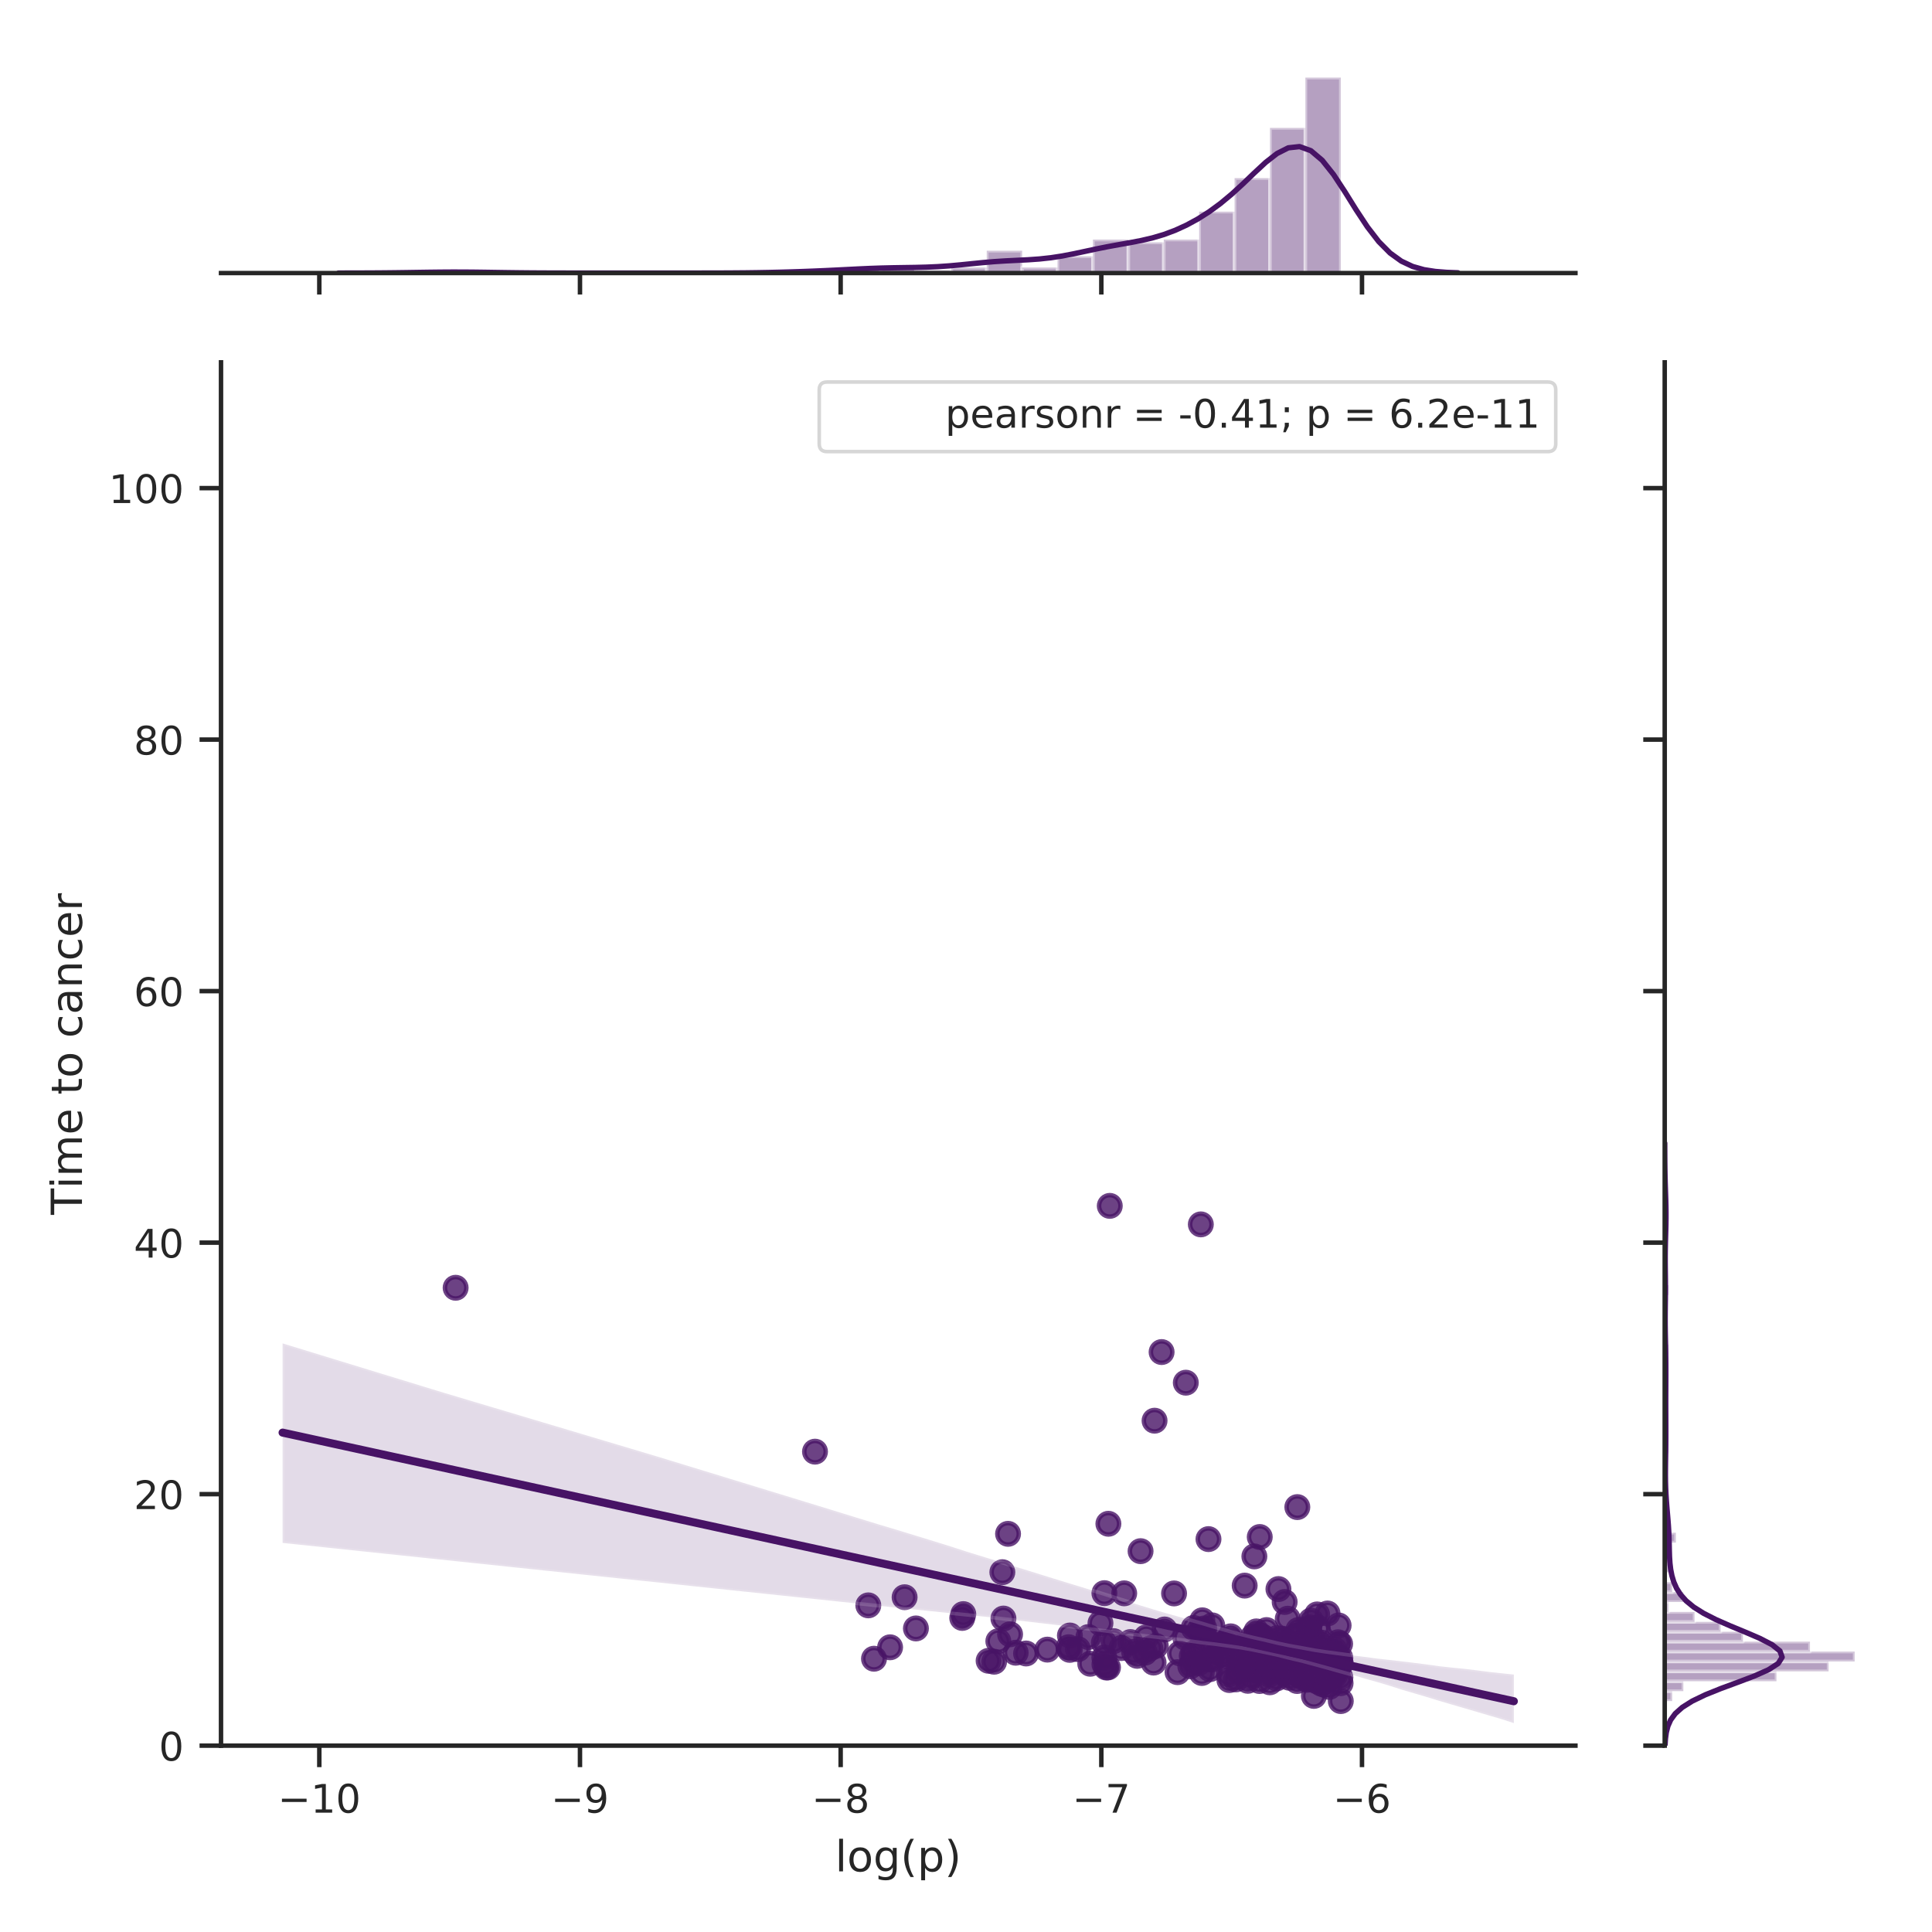 <?xml version="1.0" encoding="utf-8" standalone="no"?>
<!DOCTYPE svg PUBLIC "-//W3C//DTD SVG 1.1//EN"
  "http://www.w3.org/Graphics/SVG/1.1/DTD/svg11.dtd">
<!-- Created with matplotlib (http://matplotlib.org/) -->
<svg height="432pt" version="1.1" viewBox="0 0 432 432" width="432pt" xmlns="http://www.w3.org/2000/svg" xmlns:xlink="http://www.w3.org/1999/xlink">
 <defs>
  <style type="text/css">
*{stroke-linecap:butt;stroke-linejoin:round;}
  </style>
 </defs>
 <g id="figure_1">
  <g id="patch_1">
   <path d="M 0 432 
L 432 432 
L 432 0 
L 0 0 
z
" style="fill:#ffffff;"/>
  </g>
  <g id="axes_1">
   <g id="patch_2">
    <path d="M 49.418 390.332 
L 352.268 390.332 
L 352.268 81.023 
L 49.418 81.023 
z
" style="fill:#ffffff;"/>
   </g>
   <g id="matplotlib.axis_1">
    <g id="xtick_1">
     <g id="line2d_1">
      <defs>
       <path d="M 0 0 
L 0 4.8 
" id="ma2e0102a88" style="stroke:#262626;"/>
      </defs>
      <g>
       <use style="fill:#262626;stroke:#262626;" x="71.398" xlink:href="#ma2e0102a88" y="390.332"/>
      </g>
     </g>
     <g id="text_1">
      <!-- −10 -->
      <defs>
       <path d="M 10.594 35.5 
L 73.188 35.5 
L 73.188 27.203 
L 10.594 27.203 
z
" id="DejaVuSans-2212"/>
       <path d="M 12.406 8.297 
L 28.516 8.297 
L 28.516 63.922 
L 10.984 60.406 
L 10.984 69.391 
L 28.422 72.906 
L 38.281 72.906 
L 38.281 8.297 
L 54.391 8.297 
L 54.391 0 
L 12.406 0 
z
" id="DejaVuSans-31"/>
       <path d="M 31.781 66.406 
Q 24.172 66.406 20.328 58.906 
Q 16.5 51.422 16.5 36.375 
Q 16.5 21.391 20.328 13.891 
Q 24.172 6.391 31.781 6.391 
Q 39.453 6.391 43.281 13.891 
Q 47.125 21.391 47.125 36.375 
Q 47.125 51.422 43.281 58.906 
Q 39.453 66.406 31.781 66.406 
z
M 31.781 74.219 
Q 44.047 74.219 50.516 64.516 
Q 56.984 54.828 56.984 36.375 
Q 56.984 17.969 50.516 8.266 
Q 44.047 -1.422 31.781 -1.422 
Q 19.531 -1.422 13.062 8.266 
Q 6.594 17.969 6.594 36.375 
Q 6.594 54.828 13.062 64.516 
Q 19.531 74.219 31.781 74.219 
z
" id="DejaVuSans-30"/>
      </defs>
      <g style="fill:#262626;" transform="translate(62.112 405.319)scale(0.088 -0.088)">
       <use xlink:href="#DejaVuSans-2212"/>
       <use x="83.789" xlink:href="#DejaVuSans-31"/>
       <use x="147.412" xlink:href="#DejaVuSans-30"/>
      </g>
     </g>
    </g>
    <g id="xtick_2">
     <g id="line2d_2">
      <g>
       <use style="fill:#262626;stroke:#262626;" x="129.685" xlink:href="#ma2e0102a88" y="390.332"/>
      </g>
     </g>
     <g id="text_2">
      <!-- −9 -->
      <defs>
       <path d="M 10.984 1.516 
L 10.984 10.5 
Q 14.703 8.734 18.5 7.812 
Q 22.312 6.891 25.984 6.891 
Q 35.75 6.891 40.891 13.453 
Q 46.047 20.016 46.781 33.406 
Q 43.953 29.203 39.594 26.953 
Q 35.25 24.703 29.984 24.703 
Q 19.047 24.703 12.672 31.312 
Q 6.297 37.938 6.297 49.422 
Q 6.297 60.641 12.938 67.422 
Q 19.578 74.219 30.609 74.219 
Q 43.266 74.219 49.922 64.516 
Q 56.594 54.828 56.594 36.375 
Q 56.594 19.141 48.406 8.859 
Q 40.234 -1.422 26.422 -1.422 
Q 22.703 -1.422 18.891 -0.688 
Q 15.094 0.047 10.984 1.516 
z
M 30.609 32.422 
Q 37.25 32.422 41.125 36.953 
Q 45.016 41.5 45.016 49.422 
Q 45.016 57.281 41.125 61.844 
Q 37.25 66.406 30.609 66.406 
Q 23.969 66.406 20.094 61.844 
Q 16.219 57.281 16.219 49.422 
Q 16.219 41.5 20.094 36.953 
Q 23.969 32.422 30.609 32.422 
z
" id="DejaVuSans-39"/>
      </defs>
      <g style="fill:#262626;" transform="translate(123.198 405.319)scale(0.088 -0.088)">
       <use xlink:href="#DejaVuSans-2212"/>
       <use x="83.789" xlink:href="#DejaVuSans-39"/>
      </g>
     </g>
    </g>
    <g id="xtick_3">
     <g id="line2d_3">
      <g>
       <use style="fill:#262626;stroke:#262626;" x="187.972" xlink:href="#ma2e0102a88" y="390.332"/>
      </g>
     </g>
     <g id="text_3">
      <!-- −8 -->
      <defs>
       <path d="M 31.781 34.625 
Q 24.75 34.625 20.719 30.859 
Q 16.703 27.094 16.703 20.516 
Q 16.703 13.922 20.719 10.156 
Q 24.75 6.391 31.781 6.391 
Q 38.812 6.391 42.859 10.172 
Q 46.922 13.969 46.922 20.516 
Q 46.922 27.094 42.891 30.859 
Q 38.875 34.625 31.781 34.625 
z
M 21.922 38.812 
Q 15.578 40.375 12.031 44.719 
Q 8.5 49.078 8.5 55.328 
Q 8.5 64.062 14.719 69.141 
Q 20.953 74.219 31.781 74.219 
Q 42.672 74.219 48.875 69.141 
Q 55.078 64.062 55.078 55.328 
Q 55.078 49.078 51.531 44.719 
Q 48 40.375 41.703 38.812 
Q 48.828 37.156 52.797 32.312 
Q 56.781 27.484 56.781 20.516 
Q 56.781 9.906 50.312 4.234 
Q 43.844 -1.422 31.781 -1.422 
Q 19.734 -1.422 13.25 4.234 
Q 6.781 9.906 6.781 20.516 
Q 6.781 27.484 10.781 32.312 
Q 14.797 37.156 21.922 38.812 
z
M 18.312 54.391 
Q 18.312 48.734 21.844 45.562 
Q 25.391 42.391 31.781 42.391 
Q 38.141 42.391 41.719 45.562 
Q 45.312 48.734 45.312 54.391 
Q 45.312 60.062 41.719 63.234 
Q 38.141 66.406 31.781 66.406 
Q 25.391 66.406 21.844 63.234 
Q 18.312 60.062 18.312 54.391 
z
" id="DejaVuSans-38"/>
      </defs>
      <g style="fill:#262626;" transform="translate(181.485 405.319)scale(0.088 -0.088)">
       <use xlink:href="#DejaVuSans-2212"/>
       <use x="83.789" xlink:href="#DejaVuSans-38"/>
      </g>
     </g>
    </g>
    <g id="xtick_4">
     <g id="line2d_4">
      <g>
       <use style="fill:#262626;stroke:#262626;" x="246.259" xlink:href="#ma2e0102a88" y="390.332"/>
      </g>
     </g>
     <g id="text_4">
      <!-- −7 -->
      <defs>
       <path d="M 8.203 72.906 
L 55.078 72.906 
L 55.078 68.703 
L 28.609 0 
L 18.312 0 
L 43.219 64.594 
L 8.203 64.594 
z
" id="DejaVuSans-37"/>
      </defs>
      <g style="fill:#262626;" transform="translate(239.772 405.319)scale(0.088 -0.088)">
       <use xlink:href="#DejaVuSans-2212"/>
       <use x="83.789" xlink:href="#DejaVuSans-37"/>
      </g>
     </g>
    </g>
    <g id="xtick_5">
     <g id="line2d_5">
      <g>
       <use style="fill:#262626;stroke:#262626;" x="304.546" xlink:href="#ma2e0102a88" y="390.332"/>
      </g>
     </g>
     <g id="text_5">
      <!-- −6 -->
      <defs>
       <path d="M 33.016 40.375 
Q 26.375 40.375 22.484 35.828 
Q 18.609 31.297 18.609 23.391 
Q 18.609 15.531 22.484 10.953 
Q 26.375 6.391 33.016 6.391 
Q 39.656 6.391 43.531 10.953 
Q 47.406 15.531 47.406 23.391 
Q 47.406 31.297 43.531 35.828 
Q 39.656 40.375 33.016 40.375 
z
M 52.594 71.297 
L 52.594 62.312 
Q 48.875 64.062 45.094 64.984 
Q 41.312 65.922 37.594 65.922 
Q 27.828 65.922 22.672 59.328 
Q 17.531 52.734 16.797 39.406 
Q 19.672 43.656 24.016 45.922 
Q 28.375 48.188 33.594 48.188 
Q 44.578 48.188 50.953 41.516 
Q 57.328 34.859 57.328 23.391 
Q 57.328 12.156 50.688 5.359 
Q 44.047 -1.422 33.016 -1.422 
Q 20.359 -1.422 13.672 8.266 
Q 6.984 17.969 6.984 36.375 
Q 6.984 53.656 15.188 63.938 
Q 23.391 74.219 37.203 74.219 
Q 40.922 74.219 44.703 73.484 
Q 48.484 72.75 52.594 71.297 
z
" id="DejaVuSans-36"/>
      </defs>
      <g style="fill:#262626;" transform="translate(298.059 405.319)scale(0.088 -0.088)">
       <use xlink:href="#DejaVuSans-2212"/>
       <use x="83.789" xlink:href="#DejaVuSans-36"/>
      </g>
     </g>
    </g>
    <g id="text_6">
     <!-- log(p) -->
     <defs>
      <path d="M 9.422 75.984 
L 18.406 75.984 
L 18.406 0 
L 9.422 0 
z
" id="DejaVuSans-6c"/>
      <path d="M 30.609 48.391 
Q 23.391 48.391 19.188 42.75 
Q 14.984 37.109 14.984 27.297 
Q 14.984 17.484 19.156 11.844 
Q 23.344 6.203 30.609 6.203 
Q 37.797 6.203 41.984 11.859 
Q 46.188 17.531 46.188 27.297 
Q 46.188 37.016 41.984 42.703 
Q 37.797 48.391 30.609 48.391 
z
M 30.609 56 
Q 42.328 56 49.016 48.375 
Q 55.719 40.766 55.719 27.297 
Q 55.719 13.875 49.016 6.219 
Q 42.328 -1.422 30.609 -1.422 
Q 18.844 -1.422 12.172 6.219 
Q 5.516 13.875 5.516 27.297 
Q 5.516 40.766 12.172 48.375 
Q 18.844 56 30.609 56 
z
" id="DejaVuSans-6f"/>
      <path d="M 45.406 27.984 
Q 45.406 37.75 41.375 43.109 
Q 37.359 48.484 30.078 48.484 
Q 22.859 48.484 18.828 43.109 
Q 14.797 37.75 14.797 27.984 
Q 14.797 18.266 18.828 12.891 
Q 22.859 7.516 30.078 7.516 
Q 37.359 7.516 41.375 12.891 
Q 45.406 18.266 45.406 27.984 
z
M 54.391 6.781 
Q 54.391 -7.172 48.188 -13.984 
Q 42 -20.797 29.203 -20.797 
Q 24.469 -20.797 20.266 -20.094 
Q 16.062 -19.391 12.109 -17.922 
L 12.109 -9.188 
Q 16.062 -11.328 19.922 -12.344 
Q 23.781 -13.375 27.781 -13.375 
Q 36.625 -13.375 41.016 -8.766 
Q 45.406 -4.156 45.406 5.172 
L 45.406 9.625 
Q 42.625 4.781 38.281 2.391 
Q 33.938 0 27.875 0 
Q 17.828 0 11.672 7.656 
Q 5.516 15.328 5.516 27.984 
Q 5.516 40.672 11.672 48.328 
Q 17.828 56 27.875 56 
Q 33.938 56 38.281 53.609 
Q 42.625 51.219 45.406 46.391 
L 45.406 54.688 
L 54.391 54.688 
z
" id="DejaVuSans-67"/>
      <path d="M 31 75.875 
Q 24.469 64.656 21.281 53.656 
Q 18.109 42.672 18.109 31.391 
Q 18.109 20.125 21.312 9.062 
Q 24.516 -2 31 -13.188 
L 23.188 -13.188 
Q 15.875 -1.703 12.234 9.375 
Q 8.594 20.453 8.594 31.391 
Q 8.594 42.281 12.203 53.312 
Q 15.828 64.359 23.188 75.875 
z
" id="DejaVuSans-28"/>
      <path d="M 18.109 8.203 
L 18.109 -20.797 
L 9.078 -20.797 
L 9.078 54.688 
L 18.109 54.688 
L 18.109 46.391 
Q 20.953 51.266 25.266 53.625 
Q 29.594 56 35.594 56 
Q 45.562 56 51.781 48.094 
Q 58.016 40.188 58.016 27.297 
Q 58.016 14.406 51.781 6.484 
Q 45.562 -1.422 35.594 -1.422 
Q 29.594 -1.422 25.266 0.953 
Q 20.953 3.328 18.109 8.203 
z
M 48.688 27.297 
Q 48.688 37.203 44.609 42.844 
Q 40.531 48.484 33.406 48.484 
Q 26.266 48.484 22.188 42.844 
Q 18.109 37.203 18.109 27.297 
Q 18.109 17.391 22.188 11.75 
Q 26.266 6.109 33.406 6.109 
Q 40.531 6.109 44.609 11.75 
Q 48.688 17.391 48.688 27.297 
z
" id="DejaVuSans-70"/>
      <path d="M 8.016 75.875 
L 15.828 75.875 
Q 23.141 64.359 26.781 53.312 
Q 30.422 42.281 30.422 31.391 
Q 30.422 20.453 26.781 9.375 
Q 23.141 -1.703 15.828 -13.188 
L 8.016 -13.188 
Q 14.5 -2 17.703 9.062 
Q 20.906 20.125 20.906 31.391 
Q 20.906 42.672 17.703 53.656 
Q 14.5 64.656 8.016 75.875 
z
" id="DejaVuSans-29"/>
     </defs>
     <g style="fill:#262626;" transform="translate(186.733 418.443)scale(0.096 -0.096)">
      <use xlink:href="#DejaVuSans-6c"/>
      <use x="27.783" xlink:href="#DejaVuSans-6f"/>
      <use x="88.965" xlink:href="#DejaVuSans-67"/>
      <use x="152.441" xlink:href="#DejaVuSans-28"/>
      <use x="191.455" xlink:href="#DejaVuSans-70"/>
      <use x="254.932" xlink:href="#DejaVuSans-29"/>
     </g>
    </g>
   </g>
   <g id="matplotlib.axis_2">
    <g id="ytick_1">
     <g id="line2d_6">
      <defs>
       <path d="M 0 0 
L -4.8 0 
" id="m24b9df7644" style="stroke:#262626;"/>
      </defs>
      <g>
       <use style="fill:#262626;stroke:#262626;" x="49.418" xlink:href="#m24b9df7644" y="390.332"/>
      </g>
     </g>
     <g id="text_7">
      <!-- 0 -->
      <g style="fill:#262626;" transform="translate(35.519 393.675)scale(0.088 -0.088)">
       <use xlink:href="#DejaVuSans-30"/>
      </g>
     </g>
    </g>
    <g id="ytick_2">
     <g id="line2d_7">
      <g>
       <use style="fill:#262626;stroke:#262626;" x="49.418" xlink:href="#m24b9df7644" y="334.094"/>
      </g>
     </g>
     <g id="text_8">
      <!-- 20 -->
      <defs>
       <path d="M 19.188 8.297 
L 53.609 8.297 
L 53.609 0 
L 7.328 0 
L 7.328 8.297 
Q 12.938 14.109 22.625 23.891 
Q 32.328 33.688 34.812 36.531 
Q 39.547 41.844 41.422 45.531 
Q 43.312 49.219 43.312 52.781 
Q 43.312 58.594 39.234 62.25 
Q 35.156 65.922 28.609 65.922 
Q 23.969 65.922 18.812 64.312 
Q 13.672 62.703 7.812 59.422 
L 7.812 69.391 
Q 13.766 71.781 18.938 73 
Q 24.125 74.219 28.422 74.219 
Q 39.75 74.219 46.484 68.547 
Q 53.219 62.891 53.219 53.422 
Q 53.219 48.922 51.531 44.891 
Q 49.859 40.875 45.406 35.406 
Q 44.188 33.984 37.641 27.219 
Q 31.109 20.453 19.188 8.297 
z
" id="DejaVuSans-32"/>
      </defs>
      <g style="fill:#262626;" transform="translate(29.92 337.437)scale(0.088 -0.088)">
       <use xlink:href="#DejaVuSans-32"/>
       <use x="63.623" xlink:href="#DejaVuSans-30"/>
      </g>
     </g>
    </g>
    <g id="ytick_3">
     <g id="line2d_8">
      <g>
       <use style="fill:#262626;stroke:#262626;" x="49.418" xlink:href="#m24b9df7644" y="277.856"/>
      </g>
     </g>
     <g id="text_9">
      <!-- 40 -->
      <defs>
       <path d="M 37.797 64.312 
L 12.891 25.391 
L 37.797 25.391 
z
M 35.203 72.906 
L 47.609 72.906 
L 47.609 25.391 
L 58.016 25.391 
L 58.016 17.188 
L 47.609 17.188 
L 47.609 0 
L 37.797 0 
L 37.797 17.188 
L 4.891 17.188 
L 4.891 26.703 
z
" id="DejaVuSans-34"/>
      </defs>
      <g style="fill:#262626;" transform="translate(29.92 281.199)scale(0.088 -0.088)">
       <use xlink:href="#DejaVuSans-34"/>
       <use x="63.623" xlink:href="#DejaVuSans-30"/>
      </g>
     </g>
    </g>
    <g id="ytick_4">
     <g id="line2d_9">
      <g>
       <use style="fill:#262626;stroke:#262626;" x="49.418" xlink:href="#m24b9df7644" y="221.618"/>
      </g>
     </g>
     <g id="text_10">
      <!-- 60 -->
      <g style="fill:#262626;" transform="translate(29.92 224.961)scale(0.088 -0.088)">
       <use xlink:href="#DejaVuSans-36"/>
       <use x="63.623" xlink:href="#DejaVuSans-30"/>
      </g>
     </g>
    </g>
    <g id="ytick_5">
     <g id="line2d_10">
      <g>
       <use style="fill:#262626;stroke:#262626;" x="49.418" xlink:href="#m24b9df7644" y="165.38"/>
      </g>
     </g>
     <g id="text_11">
      <!-- 80 -->
      <g style="fill:#262626;" transform="translate(29.92 168.724)scale(0.088 -0.088)">
       <use xlink:href="#DejaVuSans-38"/>
       <use x="63.623" xlink:href="#DejaVuSans-30"/>
      </g>
     </g>
    </g>
    <g id="ytick_6">
     <g id="line2d_11">
      <g>
       <use style="fill:#262626;stroke:#262626;" x="49.418" xlink:href="#m24b9df7644" y="109.142"/>
      </g>
     </g>
     <g id="text_12">
      <!-- 100 -->
      <g style="fill:#262626;" transform="translate(24.321 112.486)scale(0.088 -0.088)">
       <use xlink:href="#DejaVuSans-31"/>
       <use x="63.623" xlink:href="#DejaVuSans-30"/>
       <use x="127.246" xlink:href="#DejaVuSans-30"/>
      </g>
     </g>
    </g>
    <g id="text_13">
     <!-- Time to cancer -->
     <defs>
      <path d="M -0.297 72.906 
L 61.375 72.906 
L 61.375 64.594 
L 35.5 64.594 
L 35.5 0 
L 25.594 0 
L 25.594 64.594 
L -0.297 64.594 
z
" id="DejaVuSans-54"/>
      <path d="M 9.422 54.688 
L 18.406 54.688 
L 18.406 0 
L 9.422 0 
z
M 9.422 75.984 
L 18.406 75.984 
L 18.406 64.594 
L 9.422 64.594 
z
" id="DejaVuSans-69"/>
      <path d="M 52 44.188 
Q 55.375 50.25 60.062 53.125 
Q 64.75 56 71.094 56 
Q 79.641 56 84.281 50.016 
Q 88.922 44.047 88.922 33.016 
L 88.922 0 
L 79.891 0 
L 79.891 32.719 
Q 79.891 40.578 77.094 44.375 
Q 74.312 48.188 68.609 48.188 
Q 61.625 48.188 57.562 43.547 
Q 53.516 38.922 53.516 30.906 
L 53.516 0 
L 44.484 0 
L 44.484 32.719 
Q 44.484 40.625 41.703 44.406 
Q 38.922 48.188 33.109 48.188 
Q 26.219 48.188 22.156 43.531 
Q 18.109 38.875 18.109 30.906 
L 18.109 0 
L 9.078 0 
L 9.078 54.688 
L 18.109 54.688 
L 18.109 46.188 
Q 21.188 51.219 25.484 53.609 
Q 29.781 56 35.688 56 
Q 41.656 56 45.828 52.969 
Q 50 49.953 52 44.188 
z
" id="DejaVuSans-6d"/>
      <path d="M 56.203 29.594 
L 56.203 25.203 
L 14.891 25.203 
Q 15.484 15.922 20.484 11.062 
Q 25.484 6.203 34.422 6.203 
Q 39.594 6.203 44.453 7.469 
Q 49.312 8.734 54.109 11.281 
L 54.109 2.781 
Q 49.266 0.734 44.188 -0.344 
Q 39.109 -1.422 33.891 -1.422 
Q 20.797 -1.422 13.156 6.188 
Q 5.516 13.812 5.516 26.812 
Q 5.516 40.234 12.766 48.109 
Q 20.016 56 32.328 56 
Q 43.359 56 49.781 48.891 
Q 56.203 41.797 56.203 29.594 
z
M 47.219 32.234 
Q 47.125 39.594 43.094 43.984 
Q 39.062 48.391 32.422 48.391 
Q 24.906 48.391 20.391 44.141 
Q 15.875 39.891 15.188 32.172 
z
" id="DejaVuSans-65"/>
      <path id="DejaVuSans-20"/>
      <path d="M 18.312 70.219 
L 18.312 54.688 
L 36.812 54.688 
L 36.812 47.703 
L 18.312 47.703 
L 18.312 18.016 
Q 18.312 11.328 20.141 9.422 
Q 21.969 7.516 27.594 7.516 
L 36.812 7.516 
L 36.812 0 
L 27.594 0 
Q 17.188 0 13.234 3.875 
Q 9.281 7.766 9.281 18.016 
L 9.281 47.703 
L 2.688 47.703 
L 2.688 54.688 
L 9.281 54.688 
L 9.281 70.219 
z
" id="DejaVuSans-74"/>
      <path d="M 48.781 52.594 
L 48.781 44.188 
Q 44.969 46.297 41.141 47.344 
Q 37.312 48.391 33.406 48.391 
Q 24.656 48.391 19.812 42.844 
Q 14.984 37.312 14.984 27.297 
Q 14.984 17.281 19.812 11.734 
Q 24.656 6.203 33.406 6.203 
Q 37.312 6.203 41.141 7.25 
Q 44.969 8.297 48.781 10.406 
L 48.781 2.094 
Q 45.016 0.344 40.984 -0.531 
Q 36.969 -1.422 32.422 -1.422 
Q 20.062 -1.422 12.781 6.344 
Q 5.516 14.109 5.516 27.297 
Q 5.516 40.672 12.859 48.328 
Q 20.219 56 33.016 56 
Q 37.156 56 41.109 55.141 
Q 45.062 54.297 48.781 52.594 
z
" id="DejaVuSans-63"/>
      <path d="M 34.281 27.484 
Q 23.391 27.484 19.188 25 
Q 14.984 22.516 14.984 16.5 
Q 14.984 11.719 18.141 8.906 
Q 21.297 6.109 26.703 6.109 
Q 34.188 6.109 38.703 11.406 
Q 43.219 16.703 43.219 25.484 
L 43.219 27.484 
z
M 52.203 31.203 
L 52.203 0 
L 43.219 0 
L 43.219 8.297 
Q 40.141 3.328 35.547 0.953 
Q 30.953 -1.422 24.312 -1.422 
Q 15.922 -1.422 10.953 3.297 
Q 6 8.016 6 15.922 
Q 6 25.141 12.172 29.828 
Q 18.359 34.516 30.609 34.516 
L 43.219 34.516 
L 43.219 35.406 
Q 43.219 41.609 39.141 45 
Q 35.062 48.391 27.688 48.391 
Q 23 48.391 18.547 47.266 
Q 14.109 46.141 10.016 43.891 
L 10.016 52.203 
Q 14.938 54.109 19.578 55.047 
Q 24.219 56 28.609 56 
Q 40.484 56 46.344 49.844 
Q 52.203 43.703 52.203 31.203 
z
" id="DejaVuSans-61"/>
      <path d="M 54.891 33.016 
L 54.891 0 
L 45.906 0 
L 45.906 32.719 
Q 45.906 40.484 42.875 44.328 
Q 39.844 48.188 33.797 48.188 
Q 26.516 48.188 22.312 43.547 
Q 18.109 38.922 18.109 30.906 
L 18.109 0 
L 9.078 0 
L 9.078 54.688 
L 18.109 54.688 
L 18.109 46.188 
Q 21.344 51.125 25.703 53.562 
Q 30.078 56 35.797 56 
Q 45.219 56 50.047 50.172 
Q 54.891 44.344 54.891 33.016 
z
" id="DejaVuSans-6e"/>
      <path d="M 41.109 46.297 
Q 39.594 47.172 37.812 47.578 
Q 36.031 48 33.891 48 
Q 26.266 48 22.188 43.047 
Q 18.109 38.094 18.109 28.812 
L 18.109 0 
L 9.078 0 
L 9.078 54.688 
L 18.109 54.688 
L 18.109 46.188 
Q 20.953 51.172 25.484 53.578 
Q 30.031 56 36.531 56 
Q 37.453 56 38.578 55.875 
Q 39.703 55.766 41.062 55.516 
z
" id="DejaVuSans-72"/>
     </defs>
     <g style="fill:#262626;" transform="translate(18.325 271.628)rotate(-90)scale(0.096 -0.096)">
      <use xlink:href="#DejaVuSans-54"/>
      <use x="61.037" xlink:href="#DejaVuSans-69"/>
      <use x="88.82" xlink:href="#DejaVuSans-6d"/>
      <use x="186.232" xlink:href="#DejaVuSans-65"/>
      <use x="247.756" xlink:href="#DejaVuSans-20"/>
      <use x="279.543" xlink:href="#DejaVuSans-74"/>
      <use x="318.752" xlink:href="#DejaVuSans-6f"/>
      <use x="379.934" xlink:href="#DejaVuSans-20"/>
      <use x="411.721" xlink:href="#DejaVuSans-63"/>
      <use x="466.701" xlink:href="#DejaVuSans-61"/>
      <use x="527.98" xlink:href="#DejaVuSans-6e"/>
      <use x="591.359" xlink:href="#DejaVuSans-63"/>
      <use x="646.34" xlink:href="#DejaVuSans-65"/>
      <use x="707.863" xlink:href="#DejaVuSans-72"/>
     </g>
    </g>
   </g>
   <g id="PathCollection_1">
    <defs>
     <path d="M 0 2.4 
C 0.636 2.4 1.247 2.147 1.697 1.697 
C 2.147 1.247 2.4 0.636 2.4 0 
C 2.4 -0.636 2.147 -1.247 1.697 -1.697 
C 1.247 -2.147 0.636 -2.4 0 -2.4 
C -0.636 -2.4 -1.247 -2.147 -1.697 -1.697 
C -2.147 -1.247 -2.4 -0.636 -2.4 0 
C -2.4 0.636 -2.147 1.247 -1.697 1.697 
C -1.247 2.147 -0.636 2.4 0 2.4 
z
" id="m61a17e1034" style="stroke:#471365;stroke-opacity:0.8;"/>
    </defs>
    <g clip-path="url(#p2e58b44940)">
     <use style="fill:#471365;fill-opacity:0.8;stroke:#471365;stroke-opacity:0.8;" x="259.737" xlink:href="#m61a17e1034" y="302.323"/>
     <use style="fill:#471365;fill-opacity:0.8;stroke:#471365;stroke-opacity:0.8;" x="234.191" xlink:href="#m61a17e1034" y="368.861"/>
     <use style="fill:#471365;fill-opacity:0.8;stroke:#471365;stroke-opacity:0.8;" x="294.622" xlink:href="#m61a17e1034" y="363.916"/>
     <use style="fill:#471365;fill-opacity:0.8;stroke:#471365;stroke-opacity:0.8;" x="291.749" xlink:href="#m61a17e1034" y="370.109"/>
     <use style="fill:#471365;fill-opacity:0.8;stroke:#471365;stroke-opacity:0.8;" x="286.502" xlink:href="#m61a17e1034" y="369.008"/>
     <use style="fill:#471365;fill-opacity:0.8;stroke:#471365;stroke-opacity:0.8;" x="239.201" xlink:href="#m61a17e1034" y="368.915"/>
     <use style="fill:#471365;fill-opacity:0.8;stroke:#471365;stroke-opacity:0.8;" x="295.462" xlink:href="#m61a17e1034" y="376.488"/>
     <use style="fill:#471365;fill-opacity:0.8;stroke:#471365;stroke-opacity:0.8;" x="288.294" xlink:href="#m61a17e1034" y="375.148"/>
     <use style="fill:#471365;fill-opacity:0.8;stroke:#471365;stroke-opacity:0.8;" x="256.297" xlink:href="#m61a17e1034" y="366.111"/>
     <use style="fill:#471365;fill-opacity:0.8;stroke:#471365;stroke-opacity:0.8;" x="283.927" xlink:href="#m61a17e1034" y="376.165"/>
     <use style="fill:#471365;fill-opacity:0.8;stroke:#471365;stroke-opacity:0.8;" x="287.041" xlink:href="#m61a17e1034" y="367.806"/>
     <use style="fill:#471365;fill-opacity:0.8;stroke:#471365;stroke-opacity:0.8;" x="288.847" xlink:href="#m61a17e1034" y="373.63"/>
     <use style="fill:#471365;fill-opacity:0.8;stroke:#471365;stroke-opacity:0.8;" x="225.856" xlink:href="#m61a17e1034" y="365.433"/>
     <use style="fill:#471365;fill-opacity:0.8;stroke:#471365;stroke-opacity:0.8;" x="288.91" xlink:href="#m61a17e1034" y="372.29"/>
     <use style="fill:#471365;fill-opacity:0.8;stroke:#471365;stroke-opacity:0.8;" x="281.63" xlink:href="#m61a17e1034" y="375.88"/>
     <use style="fill:#471365;fill-opacity:0.8;stroke:#471365;stroke-opacity:0.8;" x="247.361" xlink:href="#m61a17e1034" y="372.86"/>
     <use style="fill:#471365;fill-opacity:0.8;stroke:#471365;stroke-opacity:0.8;" x="248.991" xlink:href="#m61a17e1034" y="366.959"/>
     <use style="fill:#471365;fill-opacity:0.8;stroke:#471365;stroke-opacity:0.8;" x="271.06" xlink:href="#m61a17e1034" y="363.438"/>
     <use style="fill:#471365;fill-opacity:0.8;stroke:#471365;stroke-opacity:0.8;" x="286.003" xlink:href="#m61a17e1034" y="371.827"/>
     <use style="fill:#471365;fill-opacity:0.8;stroke:#471365;stroke-opacity:0.8;" x="266.479" xlink:href="#m61a17e1034" y="370.279"/>
     <use style="fill:#471365;fill-opacity:0.8;stroke:#471365;stroke-opacity:0.8;" x="274.762" xlink:href="#m61a17e1034" y="374.385"/>
     <use style="fill:#471365;fill-opacity:0.8;stroke:#471365;stroke-opacity:0.8;" x="288.688" xlink:href="#m61a17e1034" y="372.112"/>
     <use style="fill:#471365;fill-opacity:0.8;stroke:#471365;stroke-opacity:0.8;" x="243.363" xlink:href="#m61a17e1034" y="366.05"/>
     <use style="fill:#471365;fill-opacity:0.8;stroke:#471365;stroke-opacity:0.8;" x="283.97" xlink:href="#m61a17e1034" y="373.384"/>
     <use style="fill:#471365;fill-opacity:0.8;stroke:#471365;stroke-opacity:0.8;" x="274.393" xlink:href="#m61a17e1034" y="370.402"/>
     <use style="fill:#471365;fill-opacity:0.8;stroke:#471365;stroke-opacity:0.8;" x="286.139" xlink:href="#m61a17e1034" y="369.354"/>
     <use style="fill:#471365;fill-opacity:0.8;stroke:#471365;stroke-opacity:0.8;" x="294.219" xlink:href="#m61a17e1034" y="369.347"/>
     <use style="fill:#471365;fill-opacity:0.8;stroke:#471365;stroke-opacity:0.8;" x="224.127" xlink:href="#m61a17e1034" y="351.543"/>
     <use style="fill:#471365;fill-opacity:0.8;stroke:#471365;stroke-opacity:0.8;" x="262.521" xlink:href="#m61a17e1034" y="356.296"/>
     <use style="fill:#471365;fill-opacity:0.8;stroke:#471365;stroke-opacity:0.8;" x="275.191" xlink:href="#m61a17e1034" y="365.888"/>
     <use style="fill:#471365;fill-opacity:0.8;stroke:#471365;stroke-opacity:0.8;" x="288.79" xlink:href="#m61a17e1034" y="372.498"/>
     <use style="fill:#471365;fill-opacity:0.8;stroke:#471365;stroke-opacity:0.8;" x="291.764" xlink:href="#m61a17e1034" y="368.43"/>
     <use style="fill:#471365;fill-opacity:0.8;stroke:#471365;stroke-opacity:0.8;" x="266.722" xlink:href="#m61a17e1034" y="371.766"/>
     <use style="fill:#471365;fill-opacity:0.8;stroke:#471365;stroke-opacity:0.8;" x="285.184" xlink:href="#m61a17e1034" y="367.852"/>
     <use style="fill:#471365;fill-opacity:0.8;stroke:#471365;stroke-opacity:0.8;" x="260.387" xlink:href="#m61a17e1034" y="364.355"/>
     <use style="fill:#471365;fill-opacity:0.8;stroke:#471365;stroke-opacity:0.8;" x="299.805" xlink:href="#m61a17e1034" y="371.966"/>
     <use style="fill:#471365;fill-opacity:0.8;stroke:#471365;stroke-opacity:0.8;" x="194.157" xlink:href="#m61a17e1034" y="358.962"/>
     <use style="fill:#471365;fill-opacity:0.8;stroke:#471365;stroke-opacity:0.8;" x="215.16" xlink:href="#m61a17e1034" y="361.774"/>
     <use style="fill:#471365;fill-opacity:0.8;stroke:#471365;stroke-opacity:0.8;" x="266.153" xlink:href="#m61a17e1034" y="372.582"/>
     <use style="fill:#471365;fill-opacity:0.8;stroke:#471365;stroke-opacity:0.8;" x="251.373" xlink:href="#m61a17e1034" y="356.273"/>
     <use style="fill:#471365;fill-opacity:0.8;stroke:#471365;stroke-opacity:0.8;" x="299.086" xlink:href="#m61a17e1034" y="371.319"/>
     <use style="fill:#471365;fill-opacity:0.8;stroke:#471365;stroke-opacity:0.8;" x="295.399" xlink:href="#m61a17e1034" y="373.684"/>
     <use style="fill:#471365;fill-opacity:0.8;stroke:#471365;stroke-opacity:0.8;" x="199.028" xlink:href="#m61a17e1034" y="368.338"/>
     <use style="fill:#471365;fill-opacity:0.8;stroke:#471365;stroke-opacity:0.8;" x="294.387" xlink:href="#m61a17e1034" y="375.918"/>
     <use style="fill:#471365;fill-opacity:0.8;stroke:#471365;stroke-opacity:0.8;" x="283.201" xlink:href="#m61a17e1034" y="373.291"/>
     <use style="fill:#471365;fill-opacity:0.8;stroke:#471365;stroke-opacity:0.8;" x="292.464" xlink:href="#m61a17e1034" y="375.394"/>
     <use style="fill:#471365;fill-opacity:0.8;stroke:#471365;stroke-opacity:0.8;" x="297.394" xlink:href="#m61a17e1034" y="371.743"/>
     <use style="fill:#471365;fill-opacity:0.8;stroke:#471365;stroke-opacity:0.8;" x="290.405" xlink:href="#m61a17e1034" y="368.546"/>
     <use style="fill:#471365;fill-opacity:0.8;stroke:#471365;stroke-opacity:0.8;" x="277.682" xlink:href="#m61a17e1034" y="372.074"/>
     <use style="fill:#471365;fill-opacity:0.8;stroke:#471365;stroke-opacity:0.8;" x="276.363" xlink:href="#m61a17e1034" y="375.51"/>
     <use style="fill:#471365;fill-opacity:0.8;stroke:#471365;stroke-opacity:0.8;" x="299.806" xlink:href="#m61a17e1034" y="380.363"/>
     <use style="fill:#471365;fill-opacity:0.8;stroke:#471365;stroke-opacity:0.8;" x="290.837" xlink:href="#m61a17e1034" y="368.522"/>
     <use style="fill:#471365;fill-opacity:0.8;stroke:#471365;stroke-opacity:0.8;" x="256.006" xlink:href="#m61a17e1034" y="369.555"/>
     <use style="fill:#471365;fill-opacity:0.8;stroke:#471365;stroke-opacity:0.8;" x="263.839" xlink:href="#m61a17e1034" y="369.709"/>
     <use style="fill:#471365;fill-opacity:0.8;stroke:#471365;stroke-opacity:0.8;" x="298.061" xlink:href="#m61a17e1034" y="370.533"/>
     <use style="fill:#471365;fill-opacity:0.8;stroke:#471365;stroke-opacity:0.8;" x="204.803" xlink:href="#m61a17e1034" y="364.124"/>
     <use style="fill:#471365;fill-opacity:0.8;stroke:#471365;stroke-opacity:0.8;" x="294.512" xlink:href="#m61a17e1034" y="360.988"/>
     <use style="fill:#471365;fill-opacity:0.8;stroke:#471365;stroke-opacity:0.8;" x="239.233" xlink:href="#m61a17e1034" y="365.703"/>
     <use style="fill:#471365;fill-opacity:0.8;stroke:#471365;stroke-opacity:0.8;" x="271.278" xlink:href="#m61a17e1034" y="368.931"/>
     <use style="fill:#471365;fill-opacity:0.8;stroke:#471365;stroke-opacity:0.8;" x="294.776" xlink:href="#m61a17e1034" y="374.655"/>
     <use style="fill:#471365;fill-opacity:0.8;stroke:#471365;stroke-opacity:0.8;" x="292.919" xlink:href="#m61a17e1034" y="369.686"/>
     <use style="fill:#471365;fill-opacity:0.8;stroke:#471365;stroke-opacity:0.8;" x="289.174" xlink:href="#m61a17e1034" y="368.484"/>
     <use style="fill:#471365;fill-opacity:0.8;stroke:#471365;stroke-opacity:0.8;" x="268.733" xlink:href="#m61a17e1034" y="374.085"/>
     <use style="fill:#471365;fill-opacity:0.8;stroke:#471365;stroke-opacity:0.8;" x="246.934" xlink:href="#m61a17e1034" y="370.626"/>
     <use style="fill:#471365;fill-opacity:0.8;stroke:#471365;stroke-opacity:0.8;" x="294.892" xlink:href="#m61a17e1034" y="374.732"/>
     <use style="fill:#471365;fill-opacity:0.8;stroke:#471365;stroke-opacity:0.8;" x="281.778" xlink:href="#m61a17e1034" y="365.672"/>
     <use style="fill:#471365;fill-opacity:0.8;stroke:#471365;stroke-opacity:0.8;" x="224.37" xlink:href="#m61a17e1034" y="361.913"/>
     <use style="fill:#471365;fill-opacity:0.8;stroke:#471365;stroke-opacity:0.8;" x="291.143" xlink:href="#m61a17e1034" y="367.375"/>
     <use style="fill:#471365;fill-opacity:0.8;stroke:#471365;stroke-opacity:0.8;" x="291.026" xlink:href="#m61a17e1034" y="375.063"/>
     <use style="fill:#471365;fill-opacity:0.8;stroke:#471365;stroke-opacity:0.8;" x="281.683" xlink:href="#m61a17e1034" y="343.678"/>
     <use style="fill:#471365;fill-opacity:0.8;stroke:#471365;stroke-opacity:0.8;" x="288.922" xlink:href="#m61a17e1034" y="373.692"/>
     <use style="fill:#471365;fill-opacity:0.8;stroke:#471365;stroke-opacity:0.8;" x="287.253" xlink:href="#m61a17e1034" y="358.207"/>
     <use style="fill:#471365;fill-opacity:0.8;stroke:#471365;stroke-opacity:0.8;" x="277.154" xlink:href="#m61a17e1034" y="371.504"/>
     <use style="fill:#471365;fill-opacity:0.8;stroke:#471365;stroke-opacity:0.8;" x="268.841" xlink:href="#m61a17e1034" y="367.629"/>
     <use style="fill:#471365;fill-opacity:0.8;stroke:#471365;stroke-opacity:0.8;" x="283.828" xlink:href="#m61a17e1034" y="374.439"/>
     <use style="fill:#471365;fill-opacity:0.8;stroke:#471365;stroke-opacity:0.8;" x="268.507" xlink:href="#m61a17e1034" y="273.773"/>
     <use style="fill:#471365;fill-opacity:0.8;stroke:#471365;stroke-opacity:0.8;" x="293.129" xlink:href="#m61a17e1034" y="362.375"/>
     <use style="fill:#471365;fill-opacity:0.8;stroke:#471365;stroke-opacity:0.8;" x="289.21" xlink:href="#m61a17e1034" y="370.063"/>
     <use style="fill:#471365;fill-opacity:0.8;stroke:#471365;stroke-opacity:0.8;" x="287.941" xlink:href="#m61a17e1034" y="361.951"/>
     <use style="fill:#471365;fill-opacity:0.8;stroke:#471365;stroke-opacity:0.8;" x="299.715" xlink:href="#m61a17e1034" y="375.071"/>
     <use style="fill:#471365;fill-opacity:0.8;stroke:#471365;stroke-opacity:0.8;" x="252.766" xlink:href="#m61a17e1034" y="367.167"/>
     <use style="fill:#471365;fill-opacity:0.8;stroke:#471365;stroke-opacity:0.8;" x="294.038" xlink:href="#m61a17e1034" y="373.784"/>
     <use style="fill:#471365;fill-opacity:0.8;stroke:#471365;stroke-opacity:0.8;" x="279.559" xlink:href="#m61a17e1034" y="374.94"/>
     <use style="fill:#471365;fill-opacity:0.8;stroke:#471365;stroke-opacity:0.8;" x="299.705" xlink:href="#m61a17e1034" y="370.71"/>
     <use style="fill:#471365;fill-opacity:0.8;stroke:#471365;stroke-opacity:0.8;" x="281.607" xlink:href="#m61a17e1034" y="368.985"/>
     <use style="fill:#471365;fill-opacity:0.8;stroke:#471365;stroke-opacity:0.8;" x="280.529" xlink:href="#m61a17e1034" y="373.368"/>
     <use style="fill:#471365;fill-opacity:0.8;stroke:#471365;stroke-opacity:0.8;" x="269.288" xlink:href="#m61a17e1034" y="364.124"/>
     <use style="fill:#471365;fill-opacity:0.8;stroke:#471365;stroke-opacity:0.8;" x="277.915" xlink:href="#m61a17e1034" y="368.784"/>
     <use style="fill:#471365;fill-opacity:0.8;stroke:#471365;stroke-opacity:0.8;" x="225.401" xlink:href="#m61a17e1034" y="342.969"/>
     <use style="fill:#471365;fill-opacity:0.8;stroke:#471365;stroke-opacity:0.8;" x="299.198" xlink:href="#m61a17e1034" y="367.205"/>
     <use style="fill:#471365;fill-opacity:0.8;stroke:#471365;stroke-opacity:0.8;" x="283.198" xlink:href="#m61a17e1034" y="364.486"/>
     <use style="fill:#471365;fill-opacity:0.8;stroke:#471365;stroke-opacity:0.8;" x="296.96" xlink:href="#m61a17e1034" y="375.494"/>
     <use style="fill:#471365;fill-opacity:0.8;stroke:#471365;stroke-opacity:0.8;" x="258.163" xlink:href="#m61a17e1034" y="317.67"/>
     <use style="fill:#471365;fill-opacity:0.8;stroke:#471365;stroke-opacity:0.8;" x="287.514" xlink:href="#m61a17e1034" y="368.106"/>
     <use style="fill:#471365;fill-opacity:0.8;stroke:#471365;stroke-opacity:0.8;" x="229.433" xlink:href="#m61a17e1034" y="369.724"/>
     <use style="fill:#471365;fill-opacity:0.8;stroke:#471365;stroke-opacity:0.8;" x="297.51" xlink:href="#m61a17e1034" y="370.456"/>
     <use style="fill:#471365;fill-opacity:0.8;stroke:#471365;stroke-opacity:0.8;" x="293.114" xlink:href="#m61a17e1034" y="374.377"/>
     <use style="fill:#471365;fill-opacity:0.8;stroke:#471365;stroke-opacity:0.8;" x="248.148" xlink:href="#m61a17e1034" y="269.636"/>
     <use style="fill:#471365;fill-opacity:0.8;stroke:#471365;stroke-opacity:0.8;" x="296.113" xlink:href="#m61a17e1034" y="376.696"/>
     <use style="fill:#471365;fill-opacity:0.8;stroke:#471365;stroke-opacity:0.8;" x="297.875" xlink:href="#m61a17e1034" y="369.378"/>
     <use style="fill:#471365;fill-opacity:0.8;stroke:#471365;stroke-opacity:0.8;" x="246.83" xlink:href="#m61a17e1034" y="367.298"/>
     <use style="fill:#471365;fill-opacity:0.8;stroke:#471365;stroke-opacity:0.8;" x="266.906" xlink:href="#m61a17e1034" y="369.67"/>
     <use style="fill:#471365;fill-opacity:0.8;stroke:#471365;stroke-opacity:0.8;" x="270.579" xlink:href="#m61a17e1034" y="370.941"/>
     <use style="fill:#471365;fill-opacity:0.8;stroke:#471365;stroke-opacity:0.8;" x="257.226" xlink:href="#m61a17e1034" y="368.553"/>
     <use style="fill:#471365;fill-opacity:0.8;stroke:#471365;stroke-opacity:0.8;" x="285.861" xlink:href="#m61a17e1034" y="355.318"/>
     <use style="fill:#471365;fill-opacity:0.8;stroke:#471365;stroke-opacity:0.8;" x="247.752" xlink:href="#m61a17e1034" y="372.844"/>
     <use style="fill:#471365;fill-opacity:0.8;stroke:#471365;stroke-opacity:0.8;" x="281.346" xlink:href="#m61a17e1034" y="365.58"/>
     <use style="fill:#471365;fill-opacity:0.8;stroke:#471365;stroke-opacity:0.8;" x="287.51" xlink:href="#m61a17e1034" y="371.442"/>
     <use style="fill:#471365;fill-opacity:0.8;stroke:#471365;stroke-opacity:0.8;" x="268.232" xlink:href="#m61a17e1034" y="364.47"/>
     <use style="fill:#471365;fill-opacity:0.8;stroke:#471365;stroke-opacity:0.8;" x="298.089" xlink:href="#m61a17e1034" y="374.578"/>
     <use style="fill:#471365;fill-opacity:0.8;stroke:#471365;stroke-opacity:0.8;" x="278.06" xlink:href="#m61a17e1034" y="368.16"/>
     <use style="fill:#471365;fill-opacity:0.8;stroke:#471365;stroke-opacity:0.8;" x="294.374" xlink:href="#m61a17e1034" y="370.464"/>
     <use style="fill:#471365;fill-opacity:0.8;stroke:#471365;stroke-opacity:0.8;" x="265.15" xlink:href="#m61a17e1034" y="309.172"/>
     <use style="fill:#471365;fill-opacity:0.8;stroke:#471365;stroke-opacity:0.8;" x="295.253" xlink:href="#m61a17e1034" y="368.754"/>
     <use style="fill:#471365;fill-opacity:0.8;stroke:#471365;stroke-opacity:0.8;" x="268.854" xlink:href="#m61a17e1034" y="365.04"/>
     <use style="fill:#471365;fill-opacity:0.8;stroke:#471365;stroke-opacity:0.8;" x="299.654" xlink:href="#m61a17e1034" y="367.575"/>
     <use style="fill:#471365;fill-opacity:0.8;stroke:#471365;stroke-opacity:0.8;" x="288.062" xlink:href="#m61a17e1034" y="368.222"/>
     <use style="fill:#471365;fill-opacity:0.8;stroke:#471365;stroke-opacity:0.8;" x="292.629" xlink:href="#m61a17e1034" y="364.147"/>
     <use style="fill:#471365;fill-opacity:0.8;stroke:#471365;stroke-opacity:0.8;" x="293.626" xlink:href="#m61a17e1034" y="366.473"/>
     <use style="fill:#471365;fill-opacity:0.8;stroke:#471365;stroke-opacity:0.8;" x="292.904" xlink:href="#m61a17e1034" y="369.016"/>
     <use style="fill:#471365;fill-opacity:0.8;stroke:#471365;stroke-opacity:0.8;" x="290.314" xlink:href="#m61a17e1034" y="364.478"/>
     <use style="fill:#471365;fill-opacity:0.8;stroke:#471365;stroke-opacity:0.8;" x="289.665" xlink:href="#m61a17e1034" y="369.863"/>
     <use style="fill:#471365;fill-opacity:0.8;stroke:#471365;stroke-opacity:0.8;" x="299.639" xlink:href="#m61a17e1034" y="371.935"/>
     <use style="fill:#471365;fill-opacity:0.8;stroke:#471365;stroke-opacity:0.8;" x="296.387" xlink:href="#m61a17e1034" y="374.539"/>
     <use style="fill:#471365;fill-opacity:0.8;stroke:#471365;stroke-opacity:0.8;" x="292.208" xlink:href="#m61a17e1034" y="369.478"/>
     <use style="fill:#471365;fill-opacity:0.8;stroke:#471365;stroke-opacity:0.8;" x="290.506" xlink:href="#m61a17e1034" y="374.608"/>
     <use style="fill:#471365;fill-opacity:0.8;stroke:#471365;stroke-opacity:0.8;" x="287.407" xlink:href="#m61a17e1034" y="366.928"/>
     <use style="fill:#471365;fill-opacity:0.8;stroke:#471365;stroke-opacity:0.8;" x="292.785" xlink:href="#m61a17e1034" y="363.877"/>
     <use style="fill:#471365;fill-opacity:0.8;stroke:#471365;stroke-opacity:0.8;" x="263.296" xlink:href="#m61a17e1034" y="373.9"/>
     <use style="fill:#471365;fill-opacity:0.8;stroke:#471365;stroke-opacity:0.8;" x="273.355" xlink:href="#m61a17e1034" y="369.77"/>
     <use style="fill:#471365;fill-opacity:0.8;stroke:#471365;stroke-opacity:0.8;" x="227.108" xlink:href="#m61a17e1034" y="369.555"/>
     <use style="fill:#471365;fill-opacity:0.8;stroke:#471365;stroke-opacity:0.8;" x="293.872" xlink:href="#m61a17e1034" y="372.752"/>
     <use style="fill:#471365;fill-opacity:0.8;stroke:#471365;stroke-opacity:0.8;" x="294.581" xlink:href="#m61a17e1034" y="372.405"/>
     <use style="fill:#471365;fill-opacity:0.8;stroke:#471365;stroke-opacity:0.8;" x="276.902" xlink:href="#m61a17e1034" y="373.707"/>
     <use style="fill:#471365;fill-opacity:0.8;stroke:#471365;stroke-opacity:0.8;" x="279.612" xlink:href="#m61a17e1034" y="371.797"/>
     <use style="fill:#471365;fill-opacity:0.8;stroke:#471365;stroke-opacity:0.8;" x="222.281" xlink:href="#m61a17e1034" y="371.565"/>
     <use style="fill:#471365;fill-opacity:0.8;stroke:#471365;stroke-opacity:0.8;" x="289.854" xlink:href="#m61a17e1034" y="365.757"/>
     <use style="fill:#471365;fill-opacity:0.8;stroke:#471365;stroke-opacity:0.8;" x="277.898" xlink:href="#m61a17e1034" y="370.841"/>
     <use style="fill:#471365;fill-opacity:0.8;stroke:#471365;stroke-opacity:0.8;" x="282.921" xlink:href="#m61a17e1034" y="369.886"/>
     <use style="fill:#471365;fill-opacity:0.8;stroke:#471365;stroke-opacity:0.8;" x="243.782" xlink:href="#m61a17e1034" y="372.02"/>
     <use style="fill:#471365;fill-opacity:0.8;stroke:#471365;stroke-opacity:0.8;" x="268.84" xlink:href="#m61a17e1034" y="362.305"/>
     <use style="fill:#471365;fill-opacity:0.8;stroke:#471365;stroke-opacity:0.8;" x="294.941" xlink:href="#m61a17e1034" y="371.789"/>
     <use style="fill:#471365;fill-opacity:0.8;stroke:#471365;stroke-opacity:0.8;" x="247.838" xlink:href="#m61a17e1034" y="340.719"/>
     <use style="fill:#471365;fill-opacity:0.8;stroke:#471365;stroke-opacity:0.8;" x="290.066" xlink:href="#m61a17e1034" y="365.734"/>
     <use style="fill:#471365;fill-opacity:0.8;stroke:#471365;stroke-opacity:0.8;" x="290.034" xlink:href="#m61a17e1034" y="375.88"/>
     <use style="fill:#471365;fill-opacity:0.8;stroke:#471365;stroke-opacity:0.8;" x="297.735" xlink:href="#m61a17e1034" y="369.354"/>
     <use style="fill:#471365;fill-opacity:0.8;stroke:#471365;stroke-opacity:0.8;" x="282.406" xlink:href="#m61a17e1034" y="366.019"/>
     <use style="fill:#471365;fill-opacity:0.8;stroke:#471365;stroke-opacity:0.8;" x="280.478" xlink:href="#m61a17e1034" y="348.015"/>
     <use style="fill:#471365;fill-opacity:0.8;stroke:#471365;stroke-opacity:0.8;" x="255.034" xlink:href="#m61a17e1034" y="346.844"/>
     <use style="fill:#471365;fill-opacity:0.8;stroke:#471365;stroke-opacity:0.8;" x="215.396" xlink:href="#m61a17e1034" y="360.919"/>
     <use style="fill:#471365;fill-opacity:0.8;stroke:#471365;stroke-opacity:0.8;" x="246.959" xlink:href="#m61a17e1034" y="372.151"/>
     <use style="fill:#471365;fill-opacity:0.8;stroke:#471365;stroke-opacity:0.8;" x="298.834" xlink:href="#m61a17e1034" y="371.196"/>
     <use style="fill:#471365;fill-opacity:0.8;stroke:#471365;stroke-opacity:0.8;" x="299.554" xlink:href="#m61a17e1034" y="371.273"/>
     <use style="fill:#471365;fill-opacity:0.8;stroke:#471365;stroke-opacity:0.8;" x="254.274" xlink:href="#m61a17e1034" y="370.248"/>
     <use style="fill:#471365;fill-opacity:0.8;stroke:#471365;stroke-opacity:0.8;" x="101.88" xlink:href="#m61a17e1034" y="287.948"/>
     <use style="fill:#471365;fill-opacity:0.8;stroke:#471365;stroke-opacity:0.8;" x="202.273" xlink:href="#m61a17e1034" y="357.144"/>
     <use style="fill:#471365;fill-opacity:0.8;stroke:#471365;stroke-opacity:0.8;" x="285.415" xlink:href="#m61a17e1034" y="375.31"/>
     <use style="fill:#471365;fill-opacity:0.8;stroke:#471365;stroke-opacity:0.8;" x="298.598" xlink:href="#m61a17e1034" y="370.818"/>
     <use style="fill:#471365;fill-opacity:0.8;stroke:#471365;stroke-opacity:0.8;" x="293.415" xlink:href="#m61a17e1034" y="374.439"/>
     <use style="fill:#471365;fill-opacity:0.8;stroke:#471365;stroke-opacity:0.8;" x="274.903" xlink:href="#m61a17e1034" y="375.664"/>
     <use style="fill:#471365;fill-opacity:0.8;stroke:#471365;stroke-opacity:0.8;" x="299.758" xlink:href="#m61a17e1034" y="376.365"/>
     <use style="fill:#471365;fill-opacity:0.8;stroke:#471365;stroke-opacity:0.8;" x="295.741" xlink:href="#m61a17e1034" y="371.288"/>
     <use style="fill:#471365;fill-opacity:0.8;stroke:#471365;stroke-opacity:0.8;" x="195.427" xlink:href="#m61a17e1034" y="370.895"/>
     <use style="fill:#471365;fill-opacity:0.8;stroke:#471365;stroke-opacity:0.8;" x="280.65" xlink:href="#m61a17e1034" y="373.53"/>
     <use style="fill:#471365;fill-opacity:0.8;stroke:#471365;stroke-opacity:0.8;" x="298.481" xlink:href="#m61a17e1034" y="374.593"/>
     <use style="fill:#471365;fill-opacity:0.8;stroke:#471365;stroke-opacity:0.8;" x="297.382" xlink:href="#m61a17e1034" y="373.653"/>
     <use style="fill:#471365;fill-opacity:0.8;stroke:#471365;stroke-opacity:0.8;" x="281.112" xlink:href="#m61a17e1034" y="370.733"/>
     <use style="fill:#471365;fill-opacity:0.8;stroke:#471365;stroke-opacity:0.8;" x="284.861" xlink:href="#m61a17e1034" y="370.379"/>
     <use style="fill:#471365;fill-opacity:0.8;stroke:#471365;stroke-opacity:0.8;" x="246.065" xlink:href="#m61a17e1034" y="362.945"/>
     <use style="fill:#471365;fill-opacity:0.8;stroke:#471365;stroke-opacity:0.8;" x="293.151" xlink:href="#m61a17e1034" y="374.716"/>
     <use style="fill:#471365;fill-opacity:0.8;stroke:#471365;stroke-opacity:0.8;" x="286.756" xlink:href="#m61a17e1034" y="366.412"/>
     <use style="fill:#471365;fill-opacity:0.8;stroke:#471365;stroke-opacity:0.8;" x="293.603" xlink:href="#m61a17e1034" y="372.12"/>
     <use style="fill:#471365;fill-opacity:0.8;stroke:#471365;stroke-opacity:0.8;" x="223.229" xlink:href="#m61a17e1034" y="366.974"/>
     <use style="fill:#471365;fill-opacity:0.8;stroke:#471365;stroke-opacity:0.8;" x="221.056" xlink:href="#m61a17e1034" y="371.357"/>
     <use style="fill:#471365;fill-opacity:0.8;stroke:#471365;stroke-opacity:0.8;" x="287.065" xlink:href="#m61a17e1034" y="374.023"/>
     <use style="fill:#471365;fill-opacity:0.8;stroke:#471365;stroke-opacity:0.8;" x="299.09" xlink:href="#m61a17e1034" y="373.145"/>
     <use style="fill:#471365;fill-opacity:0.8;stroke:#471365;stroke-opacity:0.8;" x="266.901" xlink:href="#m61a17e1034" y="364.016"/>
     <use style="fill:#471365;fill-opacity:0.8;stroke:#471365;stroke-opacity:0.8;" x="238.943" xlink:href="#m61a17e1034" y="368.322"/>
     <use style="fill:#471365;fill-opacity:0.8;stroke:#471365;stroke-opacity:0.8;" x="295.469" xlink:href="#m61a17e1034" y="367.29"/>
     <use style="fill:#471365;fill-opacity:0.8;stroke:#471365;stroke-opacity:0.8;" x="293.136" xlink:href="#m61a17e1034" y="372.228"/>
     <use style="fill:#471365;fill-opacity:0.8;stroke:#471365;stroke-opacity:0.8;" x="290.629" xlink:href="#m61a17e1034" y="370.641"/>
     <use style="fill:#471365;fill-opacity:0.8;stroke:#471365;stroke-opacity:0.8;" x="298.42" xlink:href="#m61a17e1034" y="368.9"/>
     <use style="fill:#471365;fill-opacity:0.8;stroke:#471365;stroke-opacity:0.8;" x="292.236" xlink:href="#m61a17e1034" y="375.61"/>
     <use style="fill:#471365;fill-opacity:0.8;stroke:#471365;stroke-opacity:0.8;" x="241.028" xlink:href="#m61a17e1034" y="368.754"/>
     <use style="fill:#471365;fill-opacity:0.8;stroke:#471365;stroke-opacity:0.8;" x="294.717" xlink:href="#m61a17e1034" y="370.333"/>
     <use style="fill:#471365;fill-opacity:0.8;stroke:#471365;stroke-opacity:0.8;" x="279.515" xlink:href="#m61a17e1034" y="367.975"/>
     <use style="fill:#471365;fill-opacity:0.8;stroke:#471365;stroke-opacity:0.8;" x="298.521" xlink:href="#m61a17e1034" y="370.171"/>
     <use style="fill:#471365;fill-opacity:0.8;stroke:#471365;stroke-opacity:0.8;" x="280.995" xlink:href="#m61a17e1034" y="368.106"/>
     <use style="fill:#471365;fill-opacity:0.8;stroke:#471365;stroke-opacity:0.8;" x="281.284" xlink:href="#m61a17e1034" y="373.122"/>
     <use style="fill:#471365;fill-opacity:0.8;stroke:#471365;stroke-opacity:0.8;" x="246.947" xlink:href="#m61a17e1034" y="356.235"/>
     <use style="fill:#471365;fill-opacity:0.8;stroke:#471365;stroke-opacity:0.8;" x="270.535" xlink:href="#m61a17e1034" y="373.23"/>
     <use style="fill:#471365;fill-opacity:0.8;stroke:#471365;stroke-opacity:0.8;" x="270.219" xlink:href="#m61a17e1034" y="344.148"/>
     <use style="fill:#471365;fill-opacity:0.8;stroke:#471365;stroke-opacity:0.8;" x="265.038" xlink:href="#m61a17e1034" y="366.196"/>
     <use style="fill:#471365;fill-opacity:0.8;stroke:#471365;stroke-opacity:0.8;" x="289.298" xlink:href="#m61a17e1034" y="370.025"/>
     <use style="fill:#471365;fill-opacity:0.8;stroke:#471365;stroke-opacity:0.8;" x="288.099" xlink:href="#m61a17e1034" y="370.741"/>
     <use style="fill:#471365;fill-opacity:0.8;stroke:#471365;stroke-opacity:0.8;" x="285.802" xlink:href="#m61a17e1034" y="371.149"/>
     <use style="fill:#471365;fill-opacity:0.8;stroke:#471365;stroke-opacity:0.8;" x="297.735" xlink:href="#m61a17e1034" y="373.091"/>
     <use style="fill:#471365;fill-opacity:0.8;stroke:#471365;stroke-opacity:0.8;" x="295.591" xlink:href="#m61a17e1034" y="372.575"/>
     <use style="fill:#471365;fill-opacity:0.8;stroke:#471365;stroke-opacity:0.8;" x="299.319" xlink:href="#m61a17e1034" y="363.453"/>
     <use style="fill:#471365;fill-opacity:0.8;stroke:#471365;stroke-opacity:0.8;" x="285.545" xlink:href="#m61a17e1034" y="366.281"/>
     <use style="fill:#471365;fill-opacity:0.8;stroke:#471365;stroke-opacity:0.8;" x="274.014" xlink:href="#m61a17e1034" y="367.429"/>
     <use style="fill:#471365;fill-opacity:0.8;stroke:#471365;stroke-opacity:0.8;" x="276.863" xlink:href="#m61a17e1034" y="370.418"/>
     <use style="fill:#471365;fill-opacity:0.8;stroke:#471365;stroke-opacity:0.8;" x="292.366" xlink:href="#m61a17e1034" y="367.005"/>
     <use style="fill:#471365;fill-opacity:0.8;stroke:#471365;stroke-opacity:0.8;" x="250.738" xlink:href="#m61a17e1034" y="368.507"/>
     <use style="fill:#471365;fill-opacity:0.8;stroke:#471365;stroke-opacity:0.8;" x="296.004" xlink:href="#m61a17e1034" y="368.507"/>
     <use style="fill:#471365;fill-opacity:0.8;stroke:#471365;stroke-opacity:0.8;" x="288.071" xlink:href="#m61a17e1034" y="367.151"/>
     <use style="fill:#471365;fill-opacity:0.8;stroke:#471365;stroke-opacity:0.8;" x="293.742" xlink:href="#m61a17e1034" y="371.465"/>
     <use style="fill:#471365;fill-opacity:0.8;stroke:#471365;stroke-opacity:0.8;" x="292.773" xlink:href="#m61a17e1034" y="371.581"/>
     <use style="fill:#471365;fill-opacity:0.8;stroke:#471365;stroke-opacity:0.8;" x="287.258" xlink:href="#m61a17e1034" y="373.052"/>
     <use style="fill:#471365;fill-opacity:0.8;stroke:#471365;stroke-opacity:0.8;" x="288.782" xlink:href="#m61a17e1034" y="371.981"/>
     <use style="fill:#471365;fill-opacity:0.8;stroke:#471365;stroke-opacity:0.8;" x="296.839" xlink:href="#m61a17e1034" y="360.78"/>
     <use style="fill:#471365;fill-opacity:0.8;stroke:#471365;stroke-opacity:0.8;" x="280.152" xlink:href="#m61a17e1034" y="366.011"/>
     <use style="fill:#471365;fill-opacity:0.8;stroke:#471365;stroke-opacity:0.8;" x="295.951" xlink:href="#m61a17e1034" y="372.636"/>
     <use style="fill:#471365;fill-opacity:0.8;stroke:#471365;stroke-opacity:0.8;" x="269.054" xlink:href="#m61a17e1034" y="364.609"/>
     <use style="fill:#471365;fill-opacity:0.8;stroke:#471365;stroke-opacity:0.8;" x="279.026" xlink:href="#m61a17e1034" y="375.833"/>
     <use style="fill:#471365;fill-opacity:0.8;stroke:#471365;stroke-opacity:0.8;" x="290.085" xlink:href="#m61a17e1034" y="336.991"/>
     <use style="fill:#471365;fill-opacity:0.8;stroke:#471365;stroke-opacity:0.8;" x="289.88" xlink:href="#m61a17e1034" y="373.176"/>
     <use style="fill:#471365;fill-opacity:0.8;stroke:#471365;stroke-opacity:0.8;" x="285.631" xlink:href="#m61a17e1034" y="371.08"/>
     <use style="fill:#471365;fill-opacity:0.8;stroke:#471365;stroke-opacity:0.8;" x="182.238" xlink:href="#m61a17e1034" y="324.595"/>
     <use style="fill:#471365;fill-opacity:0.8;stroke:#471365;stroke-opacity:0.8;" x="270.926" xlink:href="#m61a17e1034" y="371.096"/>
     <use style="fill:#471365;fill-opacity:0.8;stroke:#471365;stroke-opacity:0.8;" x="297.229" xlink:href="#m61a17e1034" y="377.197"/>
     <use style="fill:#471365;fill-opacity:0.8;stroke:#471365;stroke-opacity:0.8;" x="277.954" xlink:href="#m61a17e1034" y="372.775"/>
     <use style="fill:#471365;fill-opacity:0.8;stroke:#471365;stroke-opacity:0.8;" x="297.014" xlink:href="#m61a17e1034" y="369.67"/>
     <use style="fill:#471365;fill-opacity:0.8;stroke:#471365;stroke-opacity:0.8;" x="280.91" xlink:href="#m61a17e1034" y="364.786"/>
     <use style="fill:#471365;fill-opacity:0.8;stroke:#471365;stroke-opacity:0.8;" x="293.79" xlink:href="#m61a17e1034" y="379.208"/>
     <use style="fill:#471365;fill-opacity:0.8;stroke:#471365;stroke-opacity:0.8;" x="257.946" xlink:href="#m61a17e1034" y="371.758"/>
     <use style="fill:#471365;fill-opacity:0.8;stroke:#471365;stroke-opacity:0.8;" x="284.706" xlink:href="#m61a17e1034" y="368.522"/>
     <use style="fill:#471365;fill-opacity:0.8;stroke:#471365;stroke-opacity:0.8;" x="293.48" xlink:href="#m61a17e1034" y="369.986"/>
     <use style="fill:#471365;fill-opacity:0.8;stroke:#471365;stroke-opacity:0.8;" x="275.246" xlink:href="#m61a17e1034" y="366.897"/>
     <use style="fill:#471365;fill-opacity:0.8;stroke:#471365;stroke-opacity:0.8;" x="287.289" xlink:href="#m61a17e1034" y="374.246"/>
     <use style="fill:#471365;fill-opacity:0.8;stroke:#471365;stroke-opacity:0.8;" x="278.314" xlink:href="#m61a17e1034" y="354.548"/>
     <use style="fill:#471365;fill-opacity:0.8;stroke:#471365;stroke-opacity:0.8;" x="253.578" xlink:href="#m61a17e1034" y="369.362"/>
     <use style="fill:#471365;fill-opacity:0.8;stroke:#471365;stroke-opacity:0.8;" x="272.226" xlink:href="#m61a17e1034" y="369.462"/>
     <use style="fill:#471365;fill-opacity:0.8;stroke:#471365;stroke-opacity:0.8;" x="291.761" xlink:href="#m61a17e1034" y="368.43"/>
     <use style="fill:#471365;fill-opacity:0.8;stroke:#471365;stroke-opacity:0.8;" x="285.493" xlink:href="#m61a17e1034" y="368.985"/>
     <use style="fill:#471365;fill-opacity:0.8;stroke:#471365;stroke-opacity:0.8;" x="286.328" xlink:href="#m61a17e1034" y="373.422"/>
     <use style="fill:#471365;fill-opacity:0.8;stroke:#471365;stroke-opacity:0.8;" x="258.445" xlink:href="#m61a17e1034" y="368.029"/>
     <use style="fill:#471365;fill-opacity:0.8;stroke:#471365;stroke-opacity:0.8;" x="268.007" xlink:href="#m61a17e1034" y="371.881"/>
    </g>
   </g>
   <g id="PolyCollection_1">
    <defs>
     <path d="M 63.184 -131.615 
L 63.184 -87.003 
L 65.965 -86.709 
L 68.746 -86.416 
L 71.527 -86.123 
L 74.308 -85.83 
L 77.089 -85.537 
L 79.87 -85.244 
L 82.651 -84.951 
L 85.432 -84.657 
L 88.213 -84.364 
L 90.994 -84.071 
L 93.775 -83.778 
L 96.556 -83.485 
L 99.337 -83.192 
L 102.118 -82.899 
L 104.899 -82.605 
L 107.68 -82.312 
L 110.461 -82.019 
L 113.242 -81.726 
L 116.023 -81.433 
L 118.804 -81.14 
L 121.585 -80.846 
L 124.366 -80.553 
L 127.147 -80.26 
L 129.928 -79.967 
L 132.709 -79.674 
L 135.49 -79.381 
L 138.271 -79.088 
L 141.052 -78.797 
L 143.833 -78.509 
L 146.614 -78.221 
L 149.395 -77.925 
L 152.176 -77.63 
L 154.957 -77.328 
L 157.738 -77.035 
L 160.519 -76.742 
L 163.3 -76.448 
L 166.081 -76.155 
L 168.862 -75.861 
L 171.643 -75.568 
L 174.424 -75.275 
L 177.205 -74.981 
L 179.986 -74.688 
L 182.767 -74.395 
L 185.548 -74.101 
L 188.329 -73.808 
L 191.11 -73.515 
L 193.891 -73.221 
L 196.672 -72.928 
L 199.453 -72.635 
L 202.234 -72.345 
L 205.015 -72.061 
L 207.796 -71.777 
L 210.577 -71.492 
L 213.358 -71.208 
L 216.139 -70.924 
L 218.92 -70.64 
L 221.701 -70.351 
L 224.482 -70.007 
L 227.263 -69.702 
L 230.044 -69.376 
L 232.825 -69.05 
L 235.606 -68.73 
L 238.387 -68.394 
L 241.168 -68.059 
L 243.949 -67.72 
L 246.73 -67.383 
L 249.511 -67.043 
L 252.292 -66.7 
L 255.073 -66.347 
L 257.854 -66.019 
L 260.635 -65.696 
L 263.416 -65.431 
L 266.197 -65.054 
L 268.978 -64.672 
L 271.759 -64.355 
L 274.54 -63.974 
L 277.321 -63.588 
L 280.102 -63.092 
L 282.883 -62.518 
L 285.664 -61.924 
L 288.445 -61.219 
L 291.225 -60.568 
L 294.006 -59.815 
L 296.787 -59.06 
L 299.568 -58.276 
L 302.349 -57.518 
L 305.13 -56.674 
L 307.911 -55.901 
L 310.692 -55.073 
L 313.473 -54.179 
L 316.254 -53.363 
L 319.035 -52.544 
L 321.816 -51.683 
L 324.597 -50.869 
L 327.378 -50.053 
L 330.159 -49.239 
L 332.94 -48.422 
L 335.721 -47.605 
L 338.502 -46.709 
L 338.502 -57.562 
L 338.502 -57.562 
L 335.721 -57.853 
L 332.94 -58.154 
L 330.159 -58.518 
L 327.378 -58.853 
L 324.597 -59.124 
L 321.816 -59.43 
L 319.035 -59.818 
L 316.254 -60.175 
L 313.473 -60.509 
L 310.692 -60.833 
L 307.911 -61.14 
L 305.13 -61.512 
L 302.349 -61.852 
L 299.568 -62.22 
L 296.787 -62.588 
L 294.006 -63.002 
L 291.225 -63.517 
L 288.445 -64.006 
L 285.664 -64.586 
L 282.883 -65.255 
L 280.102 -65.879 
L 277.321 -66.574 
L 274.54 -67.334 
L 271.759 -68.115 
L 268.978 -68.948 
L 266.197 -69.741 
L 263.416 -70.536 
L 260.635 -71.311 
L 257.854 -72.142 
L 255.073 -72.99 
L 252.292 -73.862 
L 249.511 -74.724 
L 246.73 -75.605 
L 243.949 -76.464 
L 241.168 -77.323 
L 238.387 -78.171 
L 235.606 -79.027 
L 232.825 -79.89 
L 230.044 -80.758 
L 227.263 -81.608 
L 224.482 -82.469 
L 221.701 -83.335 
L 218.92 -84.194 
L 216.139 -85.053 
L 213.358 -85.955 
L 210.577 -86.834 
L 207.796 -87.692 
L 205.015 -88.544 
L 202.234 -89.395 
L 199.453 -90.244 
L 196.672 -91.074 
L 193.891 -91.924 
L 191.11 -92.781 
L 188.329 -93.64 
L 185.548 -94.498 
L 182.767 -95.355 
L 179.986 -96.207 
L 177.205 -97.058 
L 174.424 -97.91 
L 171.643 -98.761 
L 168.862 -99.613 
L 166.081 -100.465 
L 163.3 -101.316 
L 160.519 -102.168 
L 157.738 -103.02 
L 154.957 -103.871 
L 152.176 -104.722 
L 149.395 -105.573 
L 146.614 -106.42 
L 143.833 -107.251 
L 141.052 -108.082 
L 138.271 -108.913 
L 135.49 -109.743 
L 132.709 -110.574 
L 129.928 -111.405 
L 127.147 -112.236 
L 124.366 -113.067 
L 121.585 -113.897 
L 118.804 -114.728 
L 116.023 -115.559 
L 113.242 -116.39 
L 110.461 -117.221 
L 107.68 -118.051 
L 104.899 -118.882 
L 102.118 -119.713 
L 99.337 -120.544 
L 96.556 -121.391 
L 93.775 -122.243 
L 90.994 -123.095 
L 88.213 -123.947 
L 85.432 -124.799 
L 82.651 -125.651 
L 79.87 -126.503 
L 77.089 -127.355 
L 74.308 -128.207 
L 71.527 -129.059 
L 68.746 -129.911 
L 65.965 -130.763 
L 63.184 -131.615 
z
" id="mf24d788c38" style="stroke:#ffffff;stroke-opacity:0.15;stroke-width:0.8;"/>
    </defs>
    <g clip-path="url(#p2e58b44940)">
     <use style="fill:#471365;fill-opacity:0.15;stroke:#ffffff;stroke-opacity:0.15;stroke-width:0.8;" x="0" xlink:href="#mf24d788c38" y="432"/>
    </g>
   </g>
   <g id="line2d_12">
    <path clip-path="url(#p2e58b44940)" d="M 63.184 320.334 
L 65.965 320.941 
L 68.746 321.548 
L 71.527 322.155 
L 74.308 322.761 
L 77.089 323.368 
L 79.87 323.975 
L 82.651 324.581 
L 85.432 325.188 
L 88.213 325.795 
L 90.994 326.402 
L 93.775 327.008 
L 96.556 327.615 
L 99.337 328.222 
L 102.118 328.829 
L 104.899 329.435 
L 107.68 330.042 
L 110.461 330.649 
L 113.242 331.256 
L 116.023 331.862 
L 118.804 332.469 
L 121.585 333.076 
L 124.366 333.682 
L 127.147 334.289 
L 129.928 334.896 
L 132.709 335.503 
L 135.49 336.109 
L 138.271 336.716 
L 141.052 337.323 
L 143.833 337.93 
L 146.614 338.536 
L 149.395 339.143 
L 152.176 339.75 
L 154.957 340.357 
L 157.738 340.963 
L 160.519 341.57 
L 163.3 342.177 
L 166.081 342.783 
L 168.862 343.39 
L 171.643 343.997 
L 174.424 344.604 
L 177.205 345.21 
L 179.986 345.817 
L 182.767 346.424 
L 185.548 347.031 
L 188.329 347.637 
L 191.11 348.244 
L 193.891 348.851 
L 196.672 349.458 
L 199.453 350.064 
L 202.234 350.671 
L 205.015 351.278 
L 207.796 351.884 
L 210.577 352.491 
L 213.358 353.098 
L 216.139 353.705 
L 218.92 354.311 
L 221.701 354.918 
L 224.482 355.525 
L 227.263 356.132 
L 230.044 356.738 
L 232.825 357.345 
L 235.606 357.952 
L 238.387 358.559 
L 241.168 359.165 
L 243.949 359.772 
L 246.73 360.379 
L 249.511 360.985 
L 252.292 361.592 
L 255.073 362.199 
L 257.854 362.806 
L 260.635 363.412 
L 263.416 364.019 
L 266.197 364.626 
L 268.978 365.233 
L 271.759 365.839 
L 274.54 366.446 
L 277.321 367.053 
L 280.102 367.66 
L 282.883 368.266 
L 285.664 368.873 
L 288.445 369.48 
L 291.225 370.086 
L 294.006 370.693 
L 296.787 371.3 
L 299.568 371.907 
L 302.349 372.513 
L 305.13 373.12 
L 307.911 373.727 
L 310.692 374.334 
L 313.473 374.94 
L 316.254 375.547 
L 319.035 376.154 
L 321.816 376.761 
L 324.597 377.367 
L 327.378 377.974 
L 330.159 378.581 
L 332.94 379.187 
L 335.721 379.794 
L 338.502 380.401 
" style="fill:none;stroke:#471365;stroke-linecap:round;stroke-width:1.8;"/>
   </g>
   <g id="patch_3">
    <path d="M 49.418 390.332 
L 49.418 81.023 
" style="fill:none;stroke:#262626;stroke-linecap:square;stroke-linejoin:miter;"/>
   </g>
   <g id="patch_4">
    <path d="M 49.418 390.332 
L 352.268 390.332 
" style="fill:none;stroke:#262626;stroke-linecap:square;stroke-linejoin:miter;"/>
   </g>
   <g id="legend_1">
    <g id="patch_5">
     <path d="M 184.939 100.98 
L 346.108 100.98 
Q 347.868 100.98 347.868 99.22 
L 347.868 87.183 
Q 347.868 85.423 346.108 85.423 
L 184.939 85.423 
Q 183.179 85.423 183.179 87.183 
L 183.179 99.22 
Q 183.179 100.98 184.939 100.98 
z
" style="fill:#ffffff;opacity:0.8;stroke:#cccccc;stroke-linejoin:miter;stroke-width:0.8;"/>
    </g>
    <g id="line2d_13"/>
    <g id="line2d_14"/>
    <g id="text_14">
     <!-- pearsonr = -0.41; p = 6.2e-11 -->
     <defs>
      <path d="M 44.281 53.078 
L 44.281 44.578 
Q 40.484 46.531 36.375 47.5 
Q 32.281 48.484 27.875 48.484 
Q 21.188 48.484 17.844 46.438 
Q 14.5 44.391 14.5 40.281 
Q 14.5 37.156 16.891 35.375 
Q 19.281 33.594 26.516 31.984 
L 29.594 31.297 
Q 39.156 29.25 43.188 25.516 
Q 47.219 21.781 47.219 15.094 
Q 47.219 7.469 41.188 3.016 
Q 35.156 -1.422 24.609 -1.422 
Q 20.219 -1.422 15.453 -0.562 
Q 10.688 0.297 5.422 2 
L 5.422 11.281 
Q 10.406 8.688 15.234 7.391 
Q 20.062 6.109 24.812 6.109 
Q 31.156 6.109 34.562 8.281 
Q 37.984 10.453 37.984 14.406 
Q 37.984 18.062 35.516 20.016 
Q 33.062 21.969 24.703 23.781 
L 21.578 24.516 
Q 13.234 26.266 9.516 29.906 
Q 5.812 33.547 5.812 39.891 
Q 5.812 47.609 11.281 51.797 
Q 16.75 56 26.812 56 
Q 31.781 56 36.172 55.266 
Q 40.578 54.547 44.281 53.078 
z
" id="DejaVuSans-73"/>
      <path d="M 10.594 45.406 
L 73.188 45.406 
L 73.188 37.203 
L 10.594 37.203 
z
M 10.594 25.484 
L 73.188 25.484 
L 73.188 17.188 
L 10.594 17.188 
z
" id="DejaVuSans-3d"/>
      <path d="M 4.891 31.391 
L 31.203 31.391 
L 31.203 23.391 
L 4.891 23.391 
z
" id="DejaVuSans-2d"/>
      <path d="M 10.688 12.406 
L 21 12.406 
L 21 0 
L 10.688 0 
z
" id="DejaVuSans-2e"/>
      <path d="M 11.719 51.703 
L 22.016 51.703 
L 22.016 39.312 
L 11.719 39.312 
z
M 11.719 12.406 
L 22.016 12.406 
L 22.016 4 
L 14.016 -11.625 
L 7.719 -11.625 
L 11.719 4 
z
" id="DejaVuSans-3b"/>
     </defs>
     <g style="fill:#262626;" transform="translate(211.339 95.63)scale(0.088 -0.088)">
      <use xlink:href="#DejaVuSans-70"/>
      <use x="63.477" xlink:href="#DejaVuSans-65"/>
      <use x="125" xlink:href="#DejaVuSans-61"/>
      <use x="186.279" xlink:href="#DejaVuSans-72"/>
      <use x="227.393" xlink:href="#DejaVuSans-73"/>
      <use x="279.492" xlink:href="#DejaVuSans-6f"/>
      <use x="340.674" xlink:href="#DejaVuSans-6e"/>
      <use x="404.053" xlink:href="#DejaVuSans-72"/>
      <use x="445.166" xlink:href="#DejaVuSans-20"/>
      <use x="476.953" xlink:href="#DejaVuSans-3d"/>
      <use x="560.742" xlink:href="#DejaVuSans-20"/>
      <use x="592.529" xlink:href="#DejaVuSans-2d"/>
      <use x="628.613" xlink:href="#DejaVuSans-30"/>
      <use x="692.236" xlink:href="#DejaVuSans-2e"/>
      <use x="724.023" xlink:href="#DejaVuSans-34"/>
      <use x="787.646" xlink:href="#DejaVuSans-31"/>
      <use x="851.27" xlink:href="#DejaVuSans-3b"/>
      <use x="884.961" xlink:href="#DejaVuSans-20"/>
      <use x="916.748" xlink:href="#DejaVuSans-70"/>
      <use x="980.225" xlink:href="#DejaVuSans-20"/>
      <use x="1012.012" xlink:href="#DejaVuSans-3d"/>
      <use x="1095.801" xlink:href="#DejaVuSans-20"/>
      <use x="1127.588" xlink:href="#DejaVuSans-36"/>
      <use x="1191.211" xlink:href="#DejaVuSans-2e"/>
      <use x="1222.998" xlink:href="#DejaVuSans-32"/>
      <use x="1286.621" xlink:href="#DejaVuSans-65"/>
      <use x="1348.145" xlink:href="#DejaVuSans-2d"/>
      <use x="1384.229" xlink:href="#DejaVuSans-31"/>
      <use x="1447.852" xlink:href="#DejaVuSans-31"/>
     </g>
    </g>
   </g>
  </g>
  <g id="axes_2">
   <g id="patch_6">
    <path d="M 49.418 61.055 
L 352.268 61.055 
L 352.268 15.168 
L 49.418 15.168 
z
" style="fill:#ffffff;"/>
   </g>
   <g id="matplotlib.axis_3">
    <g id="xtick_6">
     <g id="line2d_15">
      <g>
       <use style="fill:#262626;stroke:#262626;" x="71.398" xlink:href="#ma2e0102a88" y="61.055"/>
      </g>
     </g>
    </g>
    <g id="xtick_7">
     <g id="line2d_16">
      <g>
       <use style="fill:#262626;stroke:#262626;" x="129.685" xlink:href="#ma2e0102a88" y="61.055"/>
      </g>
     </g>
    </g>
    <g id="xtick_8">
     <g id="line2d_17">
      <g>
       <use style="fill:#262626;stroke:#262626;" x="187.972" xlink:href="#ma2e0102a88" y="61.055"/>
      </g>
     </g>
    </g>
    <g id="xtick_9">
     <g id="line2d_18">
      <g>
       <use style="fill:#262626;stroke:#262626;" x="246.259" xlink:href="#ma2e0102a88" y="61.055"/>
      </g>
     </g>
    </g>
    <g id="xtick_10">
     <g id="line2d_19">
      <g>
       <use style="fill:#262626;stroke:#262626;" x="304.546" xlink:href="#ma2e0102a88" y="61.055"/>
      </g>
     </g>
    </g>
   </g>
   <g id="matplotlib.axis_4">
    <g id="ytick_7"/>
    <g id="ytick_8"/>
   </g>
   <g id="patch_7">
    <path clip-path="url(#pffab6c45a4)" d="M 101.88 61.055 
L 109.797 61.055 
L 109.797 60.431 
L 101.88 60.431 
z
" style="fill:#471365;opacity:0.4;stroke:#ffffff;stroke-linejoin:miter;stroke-width:0.8;"/>
   </g>
   <g id="patch_8">
    <path clip-path="url(#pffab6c45a4)" d="M 109.797 61.055 
L 117.714 61.055 
L 117.714 61.055 
L 109.797 61.055 
z
" style="fill:#471365;opacity:0.4;stroke:#ffffff;stroke-linejoin:miter;stroke-width:0.8;"/>
   </g>
   <g id="patch_9">
    <path clip-path="url(#pffab6c45a4)" d="M 117.714 61.055 
L 125.631 61.055 
L 125.631 61.055 
L 117.714 61.055 
z
" style="fill:#471365;opacity:0.4;stroke:#ffffff;stroke-linejoin:miter;stroke-width:0.8;"/>
   </g>
   <g id="patch_10">
    <path clip-path="url(#pffab6c45a4)" d="M 125.631 61.055 
L 133.548 61.055 
L 133.548 61.055 
L 125.631 61.055 
z
" style="fill:#471365;opacity:0.4;stroke:#ffffff;stroke-linejoin:miter;stroke-width:0.8;"/>
   </g>
   <g id="patch_11">
    <path clip-path="url(#pffab6c45a4)" d="M 133.548 61.055 
L 141.465 61.055 
L 141.465 61.055 
L 133.548 61.055 
z
" style="fill:#471365;opacity:0.4;stroke:#ffffff;stroke-linejoin:miter;stroke-width:0.8;"/>
   </g>
   <g id="patch_12">
    <path clip-path="url(#pffab6c45a4)" d="M 141.465 61.055 
L 149.382 61.055 
L 149.382 61.055 
L 141.465 61.055 
z
" style="fill:#471365;opacity:0.4;stroke:#ffffff;stroke-linejoin:miter;stroke-width:0.8;"/>
   </g>
   <g id="patch_13">
    <path clip-path="url(#pffab6c45a4)" d="M 149.382 61.055 
L 157.299 61.055 
L 157.299 61.055 
L 149.382 61.055 
z
" style="fill:#471365;opacity:0.4;stroke:#ffffff;stroke-linejoin:miter;stroke-width:0.8;"/>
   </g>
   <g id="patch_14">
    <path clip-path="url(#pffab6c45a4)" d="M 157.299 61.055 
L 165.216 61.055 
L 165.216 61.055 
L 157.299 61.055 
z
" style="fill:#471365;opacity:0.4;stroke:#ffffff;stroke-linejoin:miter;stroke-width:0.8;"/>
   </g>
   <g id="patch_15">
    <path clip-path="url(#pffab6c45a4)" d="M 165.216 61.055 
L 173.134 61.055 
L 173.134 61.055 
L 165.216 61.055 
z
" style="fill:#471365;opacity:0.4;stroke:#ffffff;stroke-linejoin:miter;stroke-width:0.8;"/>
   </g>
   <g id="patch_16">
    <path clip-path="url(#pffab6c45a4)" d="M 173.134 61.055 
L 181.051 61.055 
L 181.051 61.055 
L 173.134 61.055 
z
" style="fill:#471365;opacity:0.4;stroke:#ffffff;stroke-linejoin:miter;stroke-width:0.8;"/>
   </g>
   <g id="patch_17">
    <path clip-path="url(#pffab6c45a4)" d="M 181.051 61.055 
L 188.968 61.055 
L 188.968 60.431 
L 181.051 60.431 
z
" style="fill:#471365;opacity:0.4;stroke:#ffffff;stroke-linejoin:miter;stroke-width:0.8;"/>
   </g>
   <g id="patch_18">
    <path clip-path="url(#pffab6c45a4)" d="M 188.968 61.055 
L 196.885 61.055 
L 196.885 59.807 
L 188.968 59.807 
z
" style="fill:#471365;opacity:0.4;stroke:#ffffff;stroke-linejoin:miter;stroke-width:0.8;"/>
   </g>
   <g id="patch_19">
    <path clip-path="url(#pffab6c45a4)" d="M 196.885 61.055 
L 204.802 61.055 
L 204.802 59.807 
L 196.885 59.807 
z
" style="fill:#471365;opacity:0.4;stroke:#ffffff;stroke-linejoin:miter;stroke-width:0.8;"/>
   </g>
   <g id="patch_20">
    <path clip-path="url(#pffab6c45a4)" d="M 204.802 61.055 
L 212.719 61.055 
L 212.719 60.431 
L 204.802 60.431 
z
" style="fill:#471365;opacity:0.4;stroke:#ffffff;stroke-linejoin:miter;stroke-width:0.8;"/>
   </g>
   <g id="patch_21">
    <path clip-path="url(#pffab6c45a4)" d="M 212.719 61.055 
L 220.636 61.055 
L 220.636 59.807 
L 212.719 59.807 
z
" style="fill:#471365;opacity:0.4;stroke:#ffffff;stroke-linejoin:miter;stroke-width:0.8;"/>
   </g>
   <g id="patch_22">
    <path clip-path="url(#pffab6c45a4)" d="M 220.636 61.055 
L 228.553 61.055 
L 228.553 56.061 
L 220.636 56.061 
z
" style="fill:#471365;opacity:0.4;stroke:#ffffff;stroke-linejoin:miter;stroke-width:0.8;"/>
   </g>
   <g id="patch_23">
    <path clip-path="url(#pffab6c45a4)" d="M 228.553 61.055 
L 236.47 61.055 
L 236.47 59.807 
L 228.553 59.807 
z
" style="fill:#471365;opacity:0.4;stroke:#ffffff;stroke-linejoin:miter;stroke-width:0.8;"/>
   </g>
   <g id="patch_24">
    <path clip-path="url(#pffab6c45a4)" d="M 236.47 61.055 
L 244.387 61.055 
L 244.387 57.309 
L 236.47 57.309 
z
" style="fill:#471365;opacity:0.4;stroke:#ffffff;stroke-linejoin:miter;stroke-width:0.8;"/>
   </g>
   <g id="patch_25">
    <path clip-path="url(#pffab6c45a4)" d="M 244.387 61.055 
L 252.304 61.055 
L 252.304 53.564 
L 244.387 53.564 
z
" style="fill:#471365;opacity:0.4;stroke:#ffffff;stroke-linejoin:miter;stroke-width:0.8;"/>
   </g>
   <g id="patch_26">
    <path clip-path="url(#pffab6c45a4)" d="M 252.304 61.055 
L 260.221 61.055 
L 260.221 54.188 
L 252.304 54.188 
z
" style="fill:#471365;opacity:0.4;stroke:#ffffff;stroke-linejoin:miter;stroke-width:0.8;"/>
   </g>
   <g id="patch_27">
    <path clip-path="url(#pffab6c45a4)" d="M 260.221 61.055 
L 268.138 61.055 
L 268.138 53.564 
L 260.221 53.564 
z
" style="fill:#471365;opacity:0.4;stroke:#ffffff;stroke-linejoin:miter;stroke-width:0.8;"/>
   </g>
   <g id="patch_28">
    <path clip-path="url(#pffab6c45a4)" d="M 268.138 61.055 
L 276.055 61.055 
L 276.055 47.32 
L 268.138 47.32 
z
" style="fill:#471365;opacity:0.4;stroke:#ffffff;stroke-linejoin:miter;stroke-width:0.8;"/>
   </g>
   <g id="patch_29">
    <path clip-path="url(#pffab6c45a4)" d="M 276.055 61.055 
L 283.972 61.055 
L 283.972 39.829 
L 276.055 39.829 
z
" style="fill:#471365;opacity:0.4;stroke:#ffffff;stroke-linejoin:miter;stroke-width:0.8;"/>
   </g>
   <g id="patch_30">
    <path clip-path="url(#pffab6c45a4)" d="M 283.972 61.055 
L 291.889 61.055 
L 291.889 28.591 
L 283.972 28.591 
z
" style="fill:#471365;opacity:0.4;stroke:#ffffff;stroke-linejoin:miter;stroke-width:0.8;"/>
   </g>
   <g id="patch_31">
    <path clip-path="url(#pffab6c45a4)" d="M 291.889 61.055 
L 299.806 61.055 
L 299.806 17.353 
L 291.889 17.353 
z
" style="fill:#471365;opacity:0.4;stroke:#ffffff;stroke-linejoin:miter;stroke-width:0.8;"/>
   </g>
   <g id="line2d_20">
    <path clip-path="url(#pffab6c45a4)" d="M 75.698 61.053 
L 78.227 61.05 
L 80.755 61.043 
L 83.283 61.032 
L 85.811 61.014 
L 88.339 60.987 
L 90.867 60.953 
L 93.396 60.914 
L 95.924 60.877 
L 98.452 60.847 
L 100.98 60.831 
L 103.508 60.834 
L 106.037 60.854 
L 108.565 60.887 
L 111.093 60.926 
L 113.621 60.964 
L 116.149 60.996 
L 118.677 61.02 
L 121.206 61.036 
L 123.734 61.045 
L 126.262 61.051 
L 128.79 61.053 
L 131.318 61.055 
L 133.846 61.055 
L 136.375 61.055 
L 138.903 61.055 
L 141.431 61.055 
L 143.959 61.055 
L 146.487 61.055 
L 149.016 61.055 
L 151.544 61.055 
L 154.072 61.054 
L 156.6 61.052 
L 159.128 61.048 
L 161.656 61.041 
L 164.185 61.027 
L 166.713 61.006 
L 169.241 60.973 
L 171.769 60.928 
L 174.297 60.871 
L 176.825 60.8 
L 179.354 60.718 
L 181.882 60.622 
L 184.41 60.514 
L 186.938 60.393 
L 189.466 60.265 
L 191.995 60.138 
L 194.523 60.025 
L 197.051 59.937 
L 199.579 59.877 
L 202.107 59.837 
L 204.635 59.799 
L 207.164 59.735 
L 209.692 59.622 
L 212.22 59.449 
L 214.748 59.221 
L 217.276 58.963 
L 219.804 58.712 
L 222.333 58.498 
L 224.861 58.336 
L 227.389 58.211 
L 229.917 58.085 
L 232.445 57.906 
L 234.974 57.631 
L 237.502 57.243 
L 240.03 56.758 
L 242.558 56.218 
L 245.086 55.676 
L 247.614 55.169 
L 250.143 54.707 
L 252.671 54.26 
L 255.199 53.775 
L 257.727 53.185 
L 260.255 52.436 
L 262.784 51.491 
L 265.312 50.335 
L 267.84 48.959 
L 270.368 47.353 
L 272.896 45.501 
L 275.424 43.399 
L 277.953 41.081 
L 280.481 38.652 
L 283.009 36.309 
L 285.537 34.334 
L 288.065 33.055 
L 290.593 32.777 
L 293.122 33.698 
L 295.65 35.839 
L 298.178 39.014 
L 300.706 42.859 
L 303.234 46.917 
L 305.763 50.748 
L 308.291 54.022 
L 310.819 56.574 
L 313.347 58.395 
L 315.875 59.585 
L 318.403 60.301 
L 320.932 60.696 
L 323.46 60.897 
L 325.988 60.99 
" style="fill:none;stroke:#471365;stroke-linecap:round;stroke-width:1.2;"/>
   </g>
   <g id="patch_32">
    <path d="M 49.418 61.055 
L 352.268 61.055 
" style="fill:none;stroke:#262626;stroke-linecap:square;stroke-linejoin:miter;"/>
   </g>
  </g>
  <g id="axes_3">
   <g id="patch_33">
    <path d="M 372.236 390.332 
L 416.832 390.332 
L 416.832 81.023 
L 372.236 81.023 
z
" style="fill:#ffffff;"/>
   </g>
   <g id="matplotlib.axis_5">
    <g id="xtick_11"/>
    <g id="xtick_12"/>
   </g>
   <g id="matplotlib.axis_6">
    <g id="ytick_9">
     <g id="line2d_21">
      <g>
       <use style="fill:#262626;stroke:#262626;" x="372.236" xlink:href="#m24b9df7644" y="390.332"/>
      </g>
     </g>
    </g>
    <g id="ytick_10">
     <g id="line2d_22">
      <g>
       <use style="fill:#262626;stroke:#262626;" x="372.236" xlink:href="#m24b9df7644" y="334.094"/>
      </g>
     </g>
    </g>
    <g id="ytick_11">
     <g id="line2d_23">
      <g>
       <use style="fill:#262626;stroke:#262626;" x="372.236" xlink:href="#m24b9df7644" y="277.856"/>
      </g>
     </g>
    </g>
    <g id="ytick_12">
     <g id="line2d_24">
      <g>
       <use style="fill:#262626;stroke:#262626;" x="372.236" xlink:href="#m24b9df7644" y="221.618"/>
      </g>
     </g>
    </g>
    <g id="ytick_13">
     <g id="line2d_25">
      <g>
       <use style="fill:#262626;stroke:#262626;" x="372.236" xlink:href="#m24b9df7644" y="165.38"/>
      </g>
     </g>
    </g>
    <g id="ytick_14">
     <g id="line2d_26">
      <g>
       <use style="fill:#262626;stroke:#262626;" x="372.236" xlink:href="#m24b9df7644" y="109.142"/>
      </g>
     </g>
    </g>
   </g>
   <g id="patch_34">
    <path clip-path="url(#p54a3f69dc9)" d="M 372.236 380.363 
L 373.902 380.363 
L 373.902 378.149 
L 372.236 378.149 
z
" style="fill:#471365;opacity:0.4;stroke:#ffffff;stroke-linejoin:miter;stroke-width:0.8;"/>
   </g>
   <g id="patch_35">
    <path clip-path="url(#p54a3f69dc9)" d="M 372.236 378.149 
L 376.4 378.149 
L 376.4 375.934 
L 372.236 375.934 
z
" style="fill:#471365;opacity:0.4;stroke:#ffffff;stroke-linejoin:miter;stroke-width:0.8;"/>
   </g>
   <g id="patch_36">
    <path clip-path="url(#p54a3f69dc9)" d="M 372.236 375.934 
L 397.22 375.934 
L 397.22 373.72 
L 372.236 373.72 
z
" style="fill:#471365;opacity:0.4;stroke:#ffffff;stroke-linejoin:miter;stroke-width:0.8;"/>
   </g>
   <g id="patch_37">
    <path clip-path="url(#p54a3f69dc9)" d="M 372.236 373.72 
L 408.879 373.72 
L 408.879 371.505 
L 372.236 371.505 
z
" style="fill:#471365;opacity:0.4;stroke:#ffffff;stroke-linejoin:miter;stroke-width:0.8;"/>
   </g>
   <g id="patch_38">
    <path clip-path="url(#p54a3f69dc9)" d="M 372.236 371.505 
L 414.708 371.505 
L 414.708 369.291 
L 372.236 369.291 
z
" style="fill:#471365;opacity:0.4;stroke:#ffffff;stroke-linejoin:miter;stroke-width:0.8;"/>
   </g>
   <g id="patch_39">
    <path clip-path="url(#p54a3f69dc9)" d="M 372.236 369.291 
L 404.715 369.291 
L 404.715 367.076 
L 372.236 367.076 
z
" style="fill:#471365;opacity:0.4;stroke:#ffffff;stroke-linejoin:miter;stroke-width:0.8;"/>
   </g>
   <g id="patch_40">
    <path clip-path="url(#p54a3f69dc9)" d="M 372.236 367.076 
L 389.725 367.076 
L 389.725 364.861 
L 372.236 364.861 
z
" style="fill:#471365;opacity:0.4;stroke:#ffffff;stroke-linejoin:miter;stroke-width:0.8;"/>
   </g>
   <g id="patch_41">
    <path clip-path="url(#p54a3f69dc9)" d="M 372.236 364.861 
L 384.728 364.861 
L 384.728 362.647 
L 372.236 362.647 
z
" style="fill:#471365;opacity:0.4;stroke:#ffffff;stroke-linejoin:miter;stroke-width:0.8;"/>
   </g>
   <g id="patch_42">
    <path clip-path="url(#p54a3f69dc9)" d="M 372.236 362.647 
L 378.899 362.647 
L 378.899 360.432 
L 372.236 360.432 
z
" style="fill:#471365;opacity:0.4;stroke:#ffffff;stroke-linejoin:miter;stroke-width:0.8;"/>
   </g>
   <g id="patch_43">
    <path clip-path="url(#p54a3f69dc9)" d="M 372.236 360.432 
L 373.069 360.432 
L 373.069 358.218 
L 372.236 358.218 
z
" style="fill:#471365;opacity:0.4;stroke:#ffffff;stroke-linejoin:miter;stroke-width:0.8;"/>
   </g>
   <g id="patch_44">
    <path clip-path="url(#p54a3f69dc9)" d="M 372.236 358.218 
L 376.4 358.218 
L 376.4 356.003 
L 372.236 356.003 
z
" style="fill:#471365;opacity:0.4;stroke:#ffffff;stroke-linejoin:miter;stroke-width:0.8;"/>
   </g>
   <g id="patch_45">
    <path clip-path="url(#p54a3f69dc9)" d="M 372.236 356.003 
L 373.902 356.003 
L 373.902 353.789 
L 372.236 353.789 
z
" style="fill:#471365;opacity:0.4;stroke:#ffffff;stroke-linejoin:miter;stroke-width:0.8;"/>
   </g>
   <g id="patch_46">
    <path clip-path="url(#p54a3f69dc9)" d="M 372.236 353.789 
L 372.236 353.789 
L 372.236 351.574 
L 372.236 351.574 
z
" style="fill:#471365;opacity:0.4;stroke:#ffffff;stroke-linejoin:miter;stroke-width:0.8;"/>
   </g>
   <g id="patch_47">
    <path clip-path="url(#p54a3f69dc9)" d="M 372.236 351.574 
L 373.069 351.574 
L 373.069 349.36 
L 372.236 349.36 
z
" style="fill:#471365;opacity:0.4;stroke:#ffffff;stroke-linejoin:miter;stroke-width:0.8;"/>
   </g>
   <g id="patch_48">
    <path clip-path="url(#p54a3f69dc9)" d="M 372.236 349.36 
L 373.069 349.36 
L 373.069 347.145 
L 372.236 347.145 
z
" style="fill:#471365;opacity:0.4;stroke:#ffffff;stroke-linejoin:miter;stroke-width:0.8;"/>
   </g>
   <g id="patch_49">
    <path clip-path="url(#p54a3f69dc9)" d="M 372.236 347.145 
L 373.069 347.145 
L 373.069 344.931 
L 372.236 344.931 
z
" style="fill:#471365;opacity:0.4;stroke:#ffffff;stroke-linejoin:miter;stroke-width:0.8;"/>
   </g>
   <g id="patch_50">
    <path clip-path="url(#p54a3f69dc9)" d="M 372.236 344.931 
L 374.735 344.931 
L 374.735 342.716 
L 372.236 342.716 
z
" style="fill:#471365;opacity:0.4;stroke:#ffffff;stroke-linejoin:miter;stroke-width:0.8;"/>
   </g>
   <g id="patch_51">
    <path clip-path="url(#p54a3f69dc9)" d="M 372.236 342.716 
L 373.069 342.716 
L 373.069 340.501 
L 372.236 340.501 
z
" style="fill:#471365;opacity:0.4;stroke:#ffffff;stroke-linejoin:miter;stroke-width:0.8;"/>
   </g>
   <g id="patch_52">
    <path clip-path="url(#p54a3f69dc9)" d="M 372.236 340.501 
L 372.236 340.501 
L 372.236 338.287 
L 372.236 338.287 
z
" style="fill:#471365;opacity:0.4;stroke:#ffffff;stroke-linejoin:miter;stroke-width:0.8;"/>
   </g>
   <g id="patch_53">
    <path clip-path="url(#p54a3f69dc9)" d="M 372.236 338.287 
L 373.069 338.287 
L 373.069 336.072 
L 372.236 336.072 
z
" style="fill:#471365;opacity:0.4;stroke:#ffffff;stroke-linejoin:miter;stroke-width:0.8;"/>
   </g>
   <g id="patch_54">
    <path clip-path="url(#p54a3f69dc9)" d="M 372.236 336.072 
L 372.236 336.072 
L 372.236 333.858 
L 372.236 333.858 
z
" style="fill:#471365;opacity:0.4;stroke:#ffffff;stroke-linejoin:miter;stroke-width:0.8;"/>
   </g>
   <g id="patch_55">
    <path clip-path="url(#p54a3f69dc9)" d="M 372.236 333.858 
L 372.236 333.858 
L 372.236 331.643 
L 372.236 331.643 
z
" style="fill:#471365;opacity:0.4;stroke:#ffffff;stroke-linejoin:miter;stroke-width:0.8;"/>
   </g>
   <g id="patch_56">
    <path clip-path="url(#p54a3f69dc9)" d="M 372.236 331.643 
L 372.236 331.643 
L 372.236 329.429 
L 372.236 329.429 
z
" style="fill:#471365;opacity:0.4;stroke:#ffffff;stroke-linejoin:miter;stroke-width:0.8;"/>
   </g>
   <g id="patch_57">
    <path clip-path="url(#p54a3f69dc9)" d="M 372.236 329.429 
L 372.236 329.429 
L 372.236 327.214 
L 372.236 327.214 
z
" style="fill:#471365;opacity:0.4;stroke:#ffffff;stroke-linejoin:miter;stroke-width:0.8;"/>
   </g>
   <g id="patch_58">
    <path clip-path="url(#p54a3f69dc9)" d="M 372.236 327.214 
L 372.236 327.214 
L 372.236 325 
L 372.236 325 
z
" style="fill:#471365;opacity:0.4;stroke:#ffffff;stroke-linejoin:miter;stroke-width:0.8;"/>
   </g>
   <g id="patch_59">
    <path clip-path="url(#p54a3f69dc9)" d="M 372.236 325 
L 373.069 325 
L 373.069 322.785 
L 372.236 322.785 
z
" style="fill:#471365;opacity:0.4;stroke:#ffffff;stroke-linejoin:miter;stroke-width:0.8;"/>
   </g>
   <g id="patch_60">
    <path clip-path="url(#p54a3f69dc9)" d="M 372.236 322.785 
L 372.236 322.785 
L 372.236 320.571 
L 372.236 320.571 
z
" style="fill:#471365;opacity:0.4;stroke:#ffffff;stroke-linejoin:miter;stroke-width:0.8;"/>
   </g>
   <g id="patch_61">
    <path clip-path="url(#p54a3f69dc9)" d="M 372.236 320.571 
L 372.236 320.571 
L 372.236 318.356 
L 372.236 318.356 
z
" style="fill:#471365;opacity:0.4;stroke:#ffffff;stroke-linejoin:miter;stroke-width:0.8;"/>
   </g>
   <g id="patch_62">
    <path clip-path="url(#p54a3f69dc9)" d="M 372.236 318.356 
L 373.069 318.356 
L 373.069 316.142 
L 372.236 316.142 
z
" style="fill:#471365;opacity:0.4;stroke:#ffffff;stroke-linejoin:miter;stroke-width:0.8;"/>
   </g>
   <g id="patch_63">
    <path clip-path="url(#p54a3f69dc9)" d="M 372.236 316.142 
L 372.236 316.142 
L 372.236 313.927 
L 372.236 313.927 
z
" style="fill:#471365;opacity:0.4;stroke:#ffffff;stroke-linejoin:miter;stroke-width:0.8;"/>
   </g>
   <g id="patch_64">
    <path clip-path="url(#p54a3f69dc9)" d="M 372.236 313.927 
L 372.236 313.927 
L 372.236 311.712 
L 372.236 311.712 
z
" style="fill:#471365;opacity:0.4;stroke:#ffffff;stroke-linejoin:miter;stroke-width:0.8;"/>
   </g>
   <g id="patch_65">
    <path clip-path="url(#p54a3f69dc9)" d="M 372.236 311.712 
L 372.236 311.712 
L 372.236 309.498 
L 372.236 309.498 
z
" style="fill:#471365;opacity:0.4;stroke:#ffffff;stroke-linejoin:miter;stroke-width:0.8;"/>
   </g>
   <g id="patch_66">
    <path clip-path="url(#p54a3f69dc9)" d="M 372.236 309.498 
L 373.069 309.498 
L 373.069 307.283 
L 372.236 307.283 
z
" style="fill:#471365;opacity:0.4;stroke:#ffffff;stroke-linejoin:miter;stroke-width:0.8;"/>
   </g>
   <g id="patch_67">
    <path clip-path="url(#p54a3f69dc9)" d="M 372.236 307.283 
L 372.236 307.283 
L 372.236 305.069 
L 372.236 305.069 
z
" style="fill:#471365;opacity:0.4;stroke:#ffffff;stroke-linejoin:miter;stroke-width:0.8;"/>
   </g>
   <g id="patch_68">
    <path clip-path="url(#p54a3f69dc9)" d="M 372.236 305.069 
L 372.236 305.069 
L 372.236 302.854 
L 372.236 302.854 
z
" style="fill:#471365;opacity:0.4;stroke:#ffffff;stroke-linejoin:miter;stroke-width:0.8;"/>
   </g>
   <g id="patch_69">
    <path clip-path="url(#p54a3f69dc9)" d="M 372.236 302.854 
L 373.069 302.854 
L 373.069 300.64 
L 372.236 300.64 
z
" style="fill:#471365;opacity:0.4;stroke:#ffffff;stroke-linejoin:miter;stroke-width:0.8;"/>
   </g>
   <g id="patch_70">
    <path clip-path="url(#p54a3f69dc9)" d="M 372.236 300.64 
L 372.236 300.64 
L 372.236 298.425 
L 372.236 298.425 
z
" style="fill:#471365;opacity:0.4;stroke:#ffffff;stroke-linejoin:miter;stroke-width:0.8;"/>
   </g>
   <g id="patch_71">
    <path clip-path="url(#p54a3f69dc9)" d="M 372.236 298.425 
L 372.236 298.425 
L 372.236 296.211 
L 372.236 296.211 
z
" style="fill:#471365;opacity:0.4;stroke:#ffffff;stroke-linejoin:miter;stroke-width:0.8;"/>
   </g>
   <g id="patch_72">
    <path clip-path="url(#p54a3f69dc9)" d="M 372.236 296.211 
L 372.236 296.211 
L 372.236 293.996 
L 372.236 293.996 
z
" style="fill:#471365;opacity:0.4;stroke:#ffffff;stroke-linejoin:miter;stroke-width:0.8;"/>
   </g>
   <g id="patch_73">
    <path clip-path="url(#p54a3f69dc9)" d="M 372.236 293.996 
L 372.236 293.996 
L 372.236 291.782 
L 372.236 291.782 
z
" style="fill:#471365;opacity:0.4;stroke:#ffffff;stroke-linejoin:miter;stroke-width:0.8;"/>
   </g>
   <g id="patch_74">
    <path clip-path="url(#p54a3f69dc9)" d="M 372.236 291.782 
L 372.236 291.782 
L 372.236 289.567 
L 372.236 289.567 
z
" style="fill:#471365;opacity:0.4;stroke:#ffffff;stroke-linejoin:miter;stroke-width:0.8;"/>
   </g>
   <g id="patch_75">
    <path clip-path="url(#p54a3f69dc9)" d="M 372.236 289.567 
L 373.069 289.567 
L 373.069 287.352 
L 372.236 287.352 
z
" style="fill:#471365;opacity:0.4;stroke:#ffffff;stroke-linejoin:miter;stroke-width:0.8;"/>
   </g>
   <g id="patch_76">
    <path clip-path="url(#p54a3f69dc9)" d="M 372.236 287.352 
L 372.236 287.352 
L 372.236 285.138 
L 372.236 285.138 
z
" style="fill:#471365;opacity:0.4;stroke:#ffffff;stroke-linejoin:miter;stroke-width:0.8;"/>
   </g>
   <g id="patch_77">
    <path clip-path="url(#p54a3f69dc9)" d="M 372.236 285.138 
L 372.236 285.138 
L 372.236 282.923 
L 372.236 282.923 
z
" style="fill:#471365;opacity:0.4;stroke:#ffffff;stroke-linejoin:miter;stroke-width:0.8;"/>
   </g>
   <g id="patch_78">
    <path clip-path="url(#p54a3f69dc9)" d="M 372.236 282.923 
L 372.236 282.923 
L 372.236 280.709 
L 372.236 280.709 
z
" style="fill:#471365;opacity:0.4;stroke:#ffffff;stroke-linejoin:miter;stroke-width:0.8;"/>
   </g>
   <g id="patch_79">
    <path clip-path="url(#p54a3f69dc9)" d="M 372.236 280.709 
L 372.236 280.709 
L 372.236 278.494 
L 372.236 278.494 
z
" style="fill:#471365;opacity:0.4;stroke:#ffffff;stroke-linejoin:miter;stroke-width:0.8;"/>
   </g>
   <g id="patch_80">
    <path clip-path="url(#p54a3f69dc9)" d="M 372.236 278.494 
L 372.236 278.494 
L 372.236 276.28 
L 372.236 276.28 
z
" style="fill:#471365;opacity:0.4;stroke:#ffffff;stroke-linejoin:miter;stroke-width:0.8;"/>
   </g>
   <g id="patch_81">
    <path clip-path="url(#p54a3f69dc9)" d="M 372.236 276.28 
L 372.236 276.28 
L 372.236 274.065 
L 372.236 274.065 
z
" style="fill:#471365;opacity:0.4;stroke:#ffffff;stroke-linejoin:miter;stroke-width:0.8;"/>
   </g>
   <g id="patch_82">
    <path clip-path="url(#p54a3f69dc9)" d="M 372.236 274.065 
L 373.069 274.065 
L 373.069 271.851 
L 372.236 271.851 
z
" style="fill:#471365;opacity:0.4;stroke:#ffffff;stroke-linejoin:miter;stroke-width:0.8;"/>
   </g>
   <g id="patch_83">
    <path clip-path="url(#p54a3f69dc9)" d="M 372.236 271.851 
L 373.069 271.851 
L 373.069 269.636 
L 372.236 269.636 
z
" style="fill:#471365;opacity:0.4;stroke:#ffffff;stroke-linejoin:miter;stroke-width:0.8;"/>
   </g>
   <g id="line2d_27">
    <path clip-path="url(#p54a3f69dc9)" d="M 372.241 394.384 
L 372.248 392.982 
L 372.267 391.58 
L 372.309 390.179 
L 372.401 388.777 
L 372.587 387.375 
L 372.94 385.974 
L 373.564 384.572 
L 374.592 383.17 
L 376.165 381.769 
L 378.392 380.367 
L 381.298 378.965 
L 384.778 377.563 
L 388.571 376.162 
L 392.279 374.76 
L 395.436 373.358 
L 397.607 371.957 
L 398.492 370.555 
L 397.992 369.153 
L 396.233 367.752 
L 393.522 366.35 
L 390.265 364.948 
L 386.874 363.546 
L 383.69 362.145 
L 380.936 360.743 
L 378.711 359.341 
L 377.011 357.94 
L 375.766 356.538 
L 374.88 355.136 
L 374.263 353.735 
L 373.843 352.333 
L 373.568 350.931 
L 373.401 349.529 
L 373.311 348.128 
L 373.266 346.726 
L 373.237 345.324 
L 373.201 343.923 
L 373.142 342.521 
L 373.056 341.119 
L 372.949 339.718 
L 372.829 338.316 
L 372.71 336.914 
L 372.602 335.512 
L 372.512 334.111 
L 372.447 332.709 
L 372.407 331.307 
L 372.392 329.906 
L 372.397 328.504 
L 372.413 327.102 
L 372.435 325.701 
L 372.456 324.299 
L 372.472 322.897 
L 372.481 321.495 
L 372.483 320.094 
L 372.481 318.692 
L 372.475 317.29 
L 372.469 315.889 
L 372.464 314.487 
L 372.463 313.085 
L 372.467 311.684 
L 372.473 310.282 
L 372.48 308.88 
L 372.484 307.478 
L 372.484 306.077 
L 372.478 304.675 
L 372.463 303.273 
L 372.442 301.872 
L 372.414 300.47 
L 372.384 299.068 
L 372.358 297.667 
L 372.34 296.265 
L 372.335 294.863 
L 372.342 293.461 
L 372.358 292.06 
L 372.377 290.658 
L 372.391 289.256 
L 372.397 287.855 
L 372.39 286.453 
L 372.376 285.051 
L 372.358 283.65 
L 372.346 282.248 
L 372.345 280.846 
L 372.36 279.444 
L 372.388 278.043 
L 372.426 276.641 
L 372.467 275.239 
L 372.5 273.838 
L 372.519 272.436 
L 372.519 271.034 
L 372.5 269.633 
L 372.465 268.231 
L 372.42 266.829 
L 372.373 265.427 
L 372.331 264.026 
L 372.297 262.624 
L 372.272 261.222 
L 372.256 259.821 
L 372.246 258.419 
L 372.241 257.017 
L 372.238 255.616 
" style="fill:none;stroke:#471365;stroke-linecap:round;stroke-width:1.2;"/>
   </g>
   <g id="patch_84">
    <path d="M 372.236 390.332 
L 372.236 81.023 
" style="fill:none;stroke:#262626;stroke-linecap:square;stroke-linejoin:miter;"/>
   </g>
  </g>
 </g>
 <defs>
  <clipPath id="p2e58b44940">
   <rect height="309.309" width="302.85" x="49.418" y="81.023"/>
  </clipPath>
  <clipPath id="pffab6c45a4">
   <rect height="45.887" width="302.85" x="49.418" y="15.168"/>
  </clipPath>
  <clipPath id="p54a3f69dc9">
   <rect height="309.309" width="44.596" x="372.236" y="81.023"/>
  </clipPath>
 </defs>
</svg>
